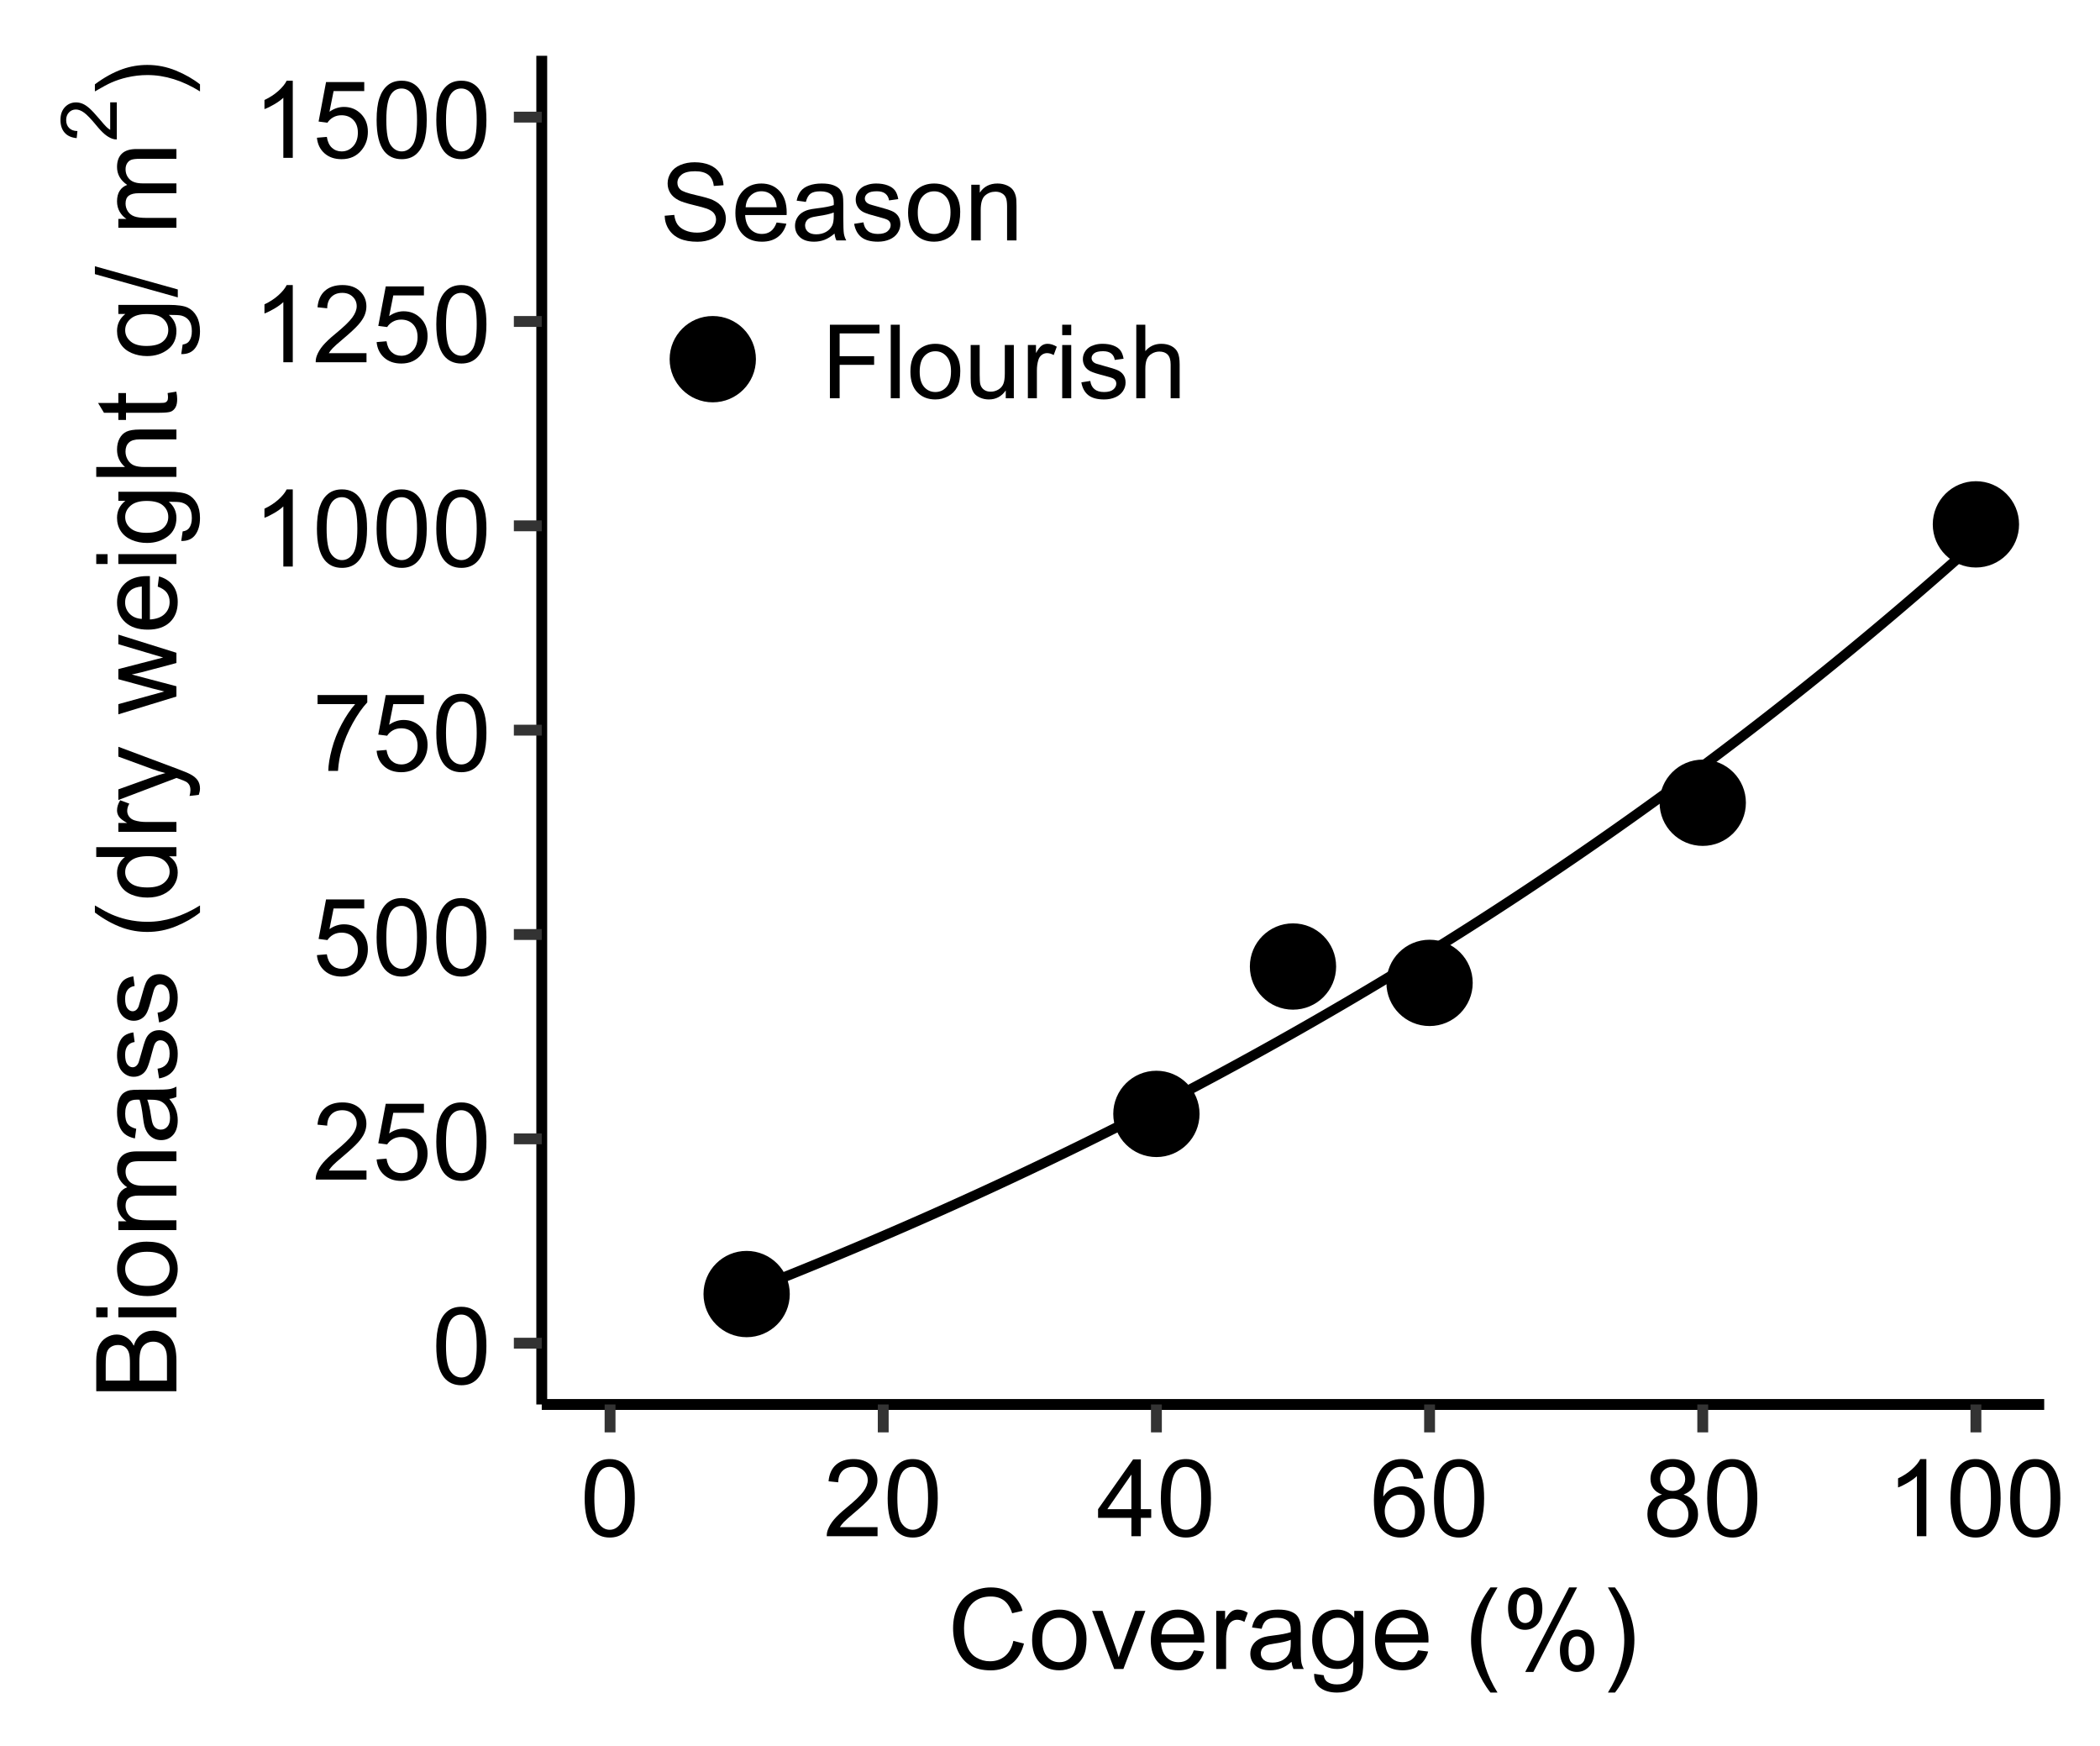 <?xml version="1.0" encoding="UTF-8"?>
<svg xmlns="http://www.w3.org/2000/svg" xmlns:xlink="http://www.w3.org/1999/xlink" width="450" height="374" viewBox="0 0 450 374">
<defs>
<g>
<g id="glyph-0-0">
<path d="M 0.953 -8.121 C 0.953 -10.066 1.156 -11.633 1.555 -12.82 C 1.957 -14.008 2.551 -14.922 3.34 -15.566 C 4.133 -16.211 5.125 -16.531 6.324 -16.531 C 7.207 -16.531 7.98 -16.352 8.648 -15.996 C 9.312 -15.641 9.863 -15.129 10.297 -14.461 C 10.734 -13.789 11.074 -12.973 11.32 -12.012 C 11.566 -11.051 11.691 -9.75 11.691 -8.121 C 11.691 -6.188 11.492 -4.629 11.094 -3.441 C 10.699 -2.254 10.105 -1.34 9.316 -0.691 C 8.527 -0.043 7.527 0.281 6.324 0.281 C 4.734 0.281 3.488 -0.289 2.582 -1.426 C 1.496 -2.797 0.953 -5.027 0.953 -8.121 M 3.031 -8.121 C 3.031 -5.418 3.348 -3.617 3.98 -2.723 C 4.613 -1.828 5.395 -1.383 6.324 -1.383 C 7.25 -1.383 8.031 -1.832 8.664 -2.73 C 9.297 -3.629 9.613 -5.426 9.613 -8.121 C 9.613 -10.828 9.297 -12.629 8.664 -13.523 C 8.031 -14.414 7.242 -14.859 6.301 -14.859 C 5.371 -14.859 4.629 -14.465 4.078 -13.68 C 3.379 -12.676 3.031 -10.824 3.031 -8.121 Z M 3.031 -8.121 "/>
</g>
<g id="glyph-0-1">
<path d="M 11.578 -1.941 L 11.578 0 L 0.695 0 C 0.68 -0.488 0.762 -0.953 0.934 -1.402 C 1.211 -2.145 1.652 -2.875 2.262 -3.594 C 2.875 -4.312 3.754 -5.145 4.906 -6.086 C 6.695 -7.555 7.906 -8.715 8.535 -9.574 C 9.164 -10.43 9.477 -11.242 9.477 -12.004 C 9.477 -12.805 9.191 -13.48 8.621 -14.031 C 8.047 -14.582 7.301 -14.859 6.379 -14.859 C 5.406 -14.859 4.625 -14.566 4.043 -13.98 C 3.461 -13.398 3.164 -12.59 3.156 -11.555 L 1.078 -11.77 C 1.219 -13.32 1.754 -14.5 2.684 -15.312 C 3.613 -16.125 4.859 -16.531 6.422 -16.531 C 8.004 -16.531 9.254 -16.094 10.176 -15.219 C 11.094 -14.34 11.555 -13.254 11.555 -11.961 C 11.555 -11.301 11.422 -10.652 11.152 -10.016 C 10.883 -9.383 10.434 -8.711 9.809 -8.008 C 9.184 -7.305 8.145 -6.336 6.695 -5.109 C 5.48 -4.09 4.703 -3.402 4.359 -3.039 C 4.012 -2.676 3.727 -2.309 3.504 -1.941 Z M 11.578 -1.941 "/>
</g>
<g id="glyph-0-2">
<path d="M 0.953 -4.312 L 3.078 -4.492 C 3.234 -3.461 3.598 -2.684 4.172 -2.16 C 4.746 -1.641 5.438 -1.383 6.242 -1.383 C 7.219 -1.383 8.039 -1.75 8.715 -2.48 C 9.391 -3.215 9.727 -4.188 9.727 -5.402 C 9.727 -6.555 9.402 -7.465 8.754 -8.133 C 8.105 -8.797 7.258 -9.129 6.211 -9.129 C 5.559 -9.129 4.973 -8.984 4.445 -8.688 C 3.922 -8.391 3.512 -8.008 3.211 -7.535 L 1.312 -7.781 L 2.91 -16.238 L 11.094 -16.238 L 11.094 -14.309 L 4.527 -14.309 L 3.641 -9.883 C 4.625 -10.57 5.664 -10.914 6.75 -10.914 C 8.188 -10.914 9.398 -10.418 10.387 -9.422 C 11.375 -8.426 11.871 -7.145 11.871 -5.582 C 11.871 -4.09 11.438 -2.805 10.566 -1.719 C 9.512 -0.387 8.07 0.281 6.242 0.281 C 4.746 0.281 3.523 -0.137 2.578 -0.977 C 1.629 -1.816 1.09 -2.926 0.953 -4.312 Z M 0.953 -4.312 "/>
</g>
<g id="glyph-0-3">
<path d="M 1.09 -14.309 L 1.09 -16.25 L 11.746 -16.25 L 11.746 -14.68 C 10.699 -13.562 9.66 -12.082 8.629 -10.23 C 7.602 -8.383 6.805 -6.48 6.242 -4.527 C 5.84 -3.148 5.582 -1.641 5.469 0 L 3.391 0 C 3.414 -1.297 3.668 -2.859 4.156 -4.695 C 4.641 -6.527 5.34 -8.297 6.25 -10 C 7.16 -11.703 8.129 -13.141 9.152 -14.309 Z M 1.09 -14.309 "/>
</g>
<g id="glyph-0-4">
<path d="M 8.57 0 L 6.547 0 L 6.547 -12.883 C 6.062 -12.418 5.422 -11.953 4.633 -11.488 C 3.844 -11.023 3.133 -10.676 2.504 -10.445 L 2.504 -12.398 C 3.637 -12.93 4.625 -13.574 5.469 -14.328 C 6.316 -15.086 6.914 -15.82 7.266 -16.531 L 8.57 -16.531 Z M 8.57 0 "/>
</g>
<g id="glyph-0-5">
<path d="M 7.434 0 L 7.434 -3.941 L 0.293 -3.941 L 0.293 -5.797 L 7.805 -16.465 L 9.457 -16.465 L 9.457 -5.797 L 11.68 -5.797 L 11.68 -3.941 L 9.457 -3.941 L 9.457 0 L 7.434 0 M 7.434 -5.797 L 7.434 -13.219 L 2.281 -5.797 Z M 7.434 -5.797 "/>
</g>
<g id="glyph-0-6">
<path d="M 11.445 -12.434 L 9.434 -12.273 C 9.254 -13.07 9 -13.645 8.672 -14.004 C 8.125 -14.582 7.449 -14.867 6.648 -14.867 C 6.004 -14.867 5.438 -14.688 4.953 -14.328 C 4.316 -13.867 3.816 -13.188 3.449 -12.297 C 3.082 -11.406 2.891 -10.137 2.875 -8.492 C 3.363 -9.23 3.957 -9.781 4.66 -10.141 C 5.363 -10.5 6.102 -10.68 6.875 -10.68 C 8.219 -10.68 9.367 -10.184 10.316 -9.191 C 11.262 -8.199 11.734 -6.918 11.734 -5.344 C 11.734 -4.312 11.512 -3.352 11.066 -2.465 C 10.621 -1.578 10.012 -0.898 9.23 -0.426 C 8.453 0.043 7.57 0.281 6.582 0.281 C 4.898 0.281 3.523 -0.34 2.461 -1.578 C 1.395 -2.816 0.863 -4.859 0.863 -7.703 C 0.863 -10.887 1.453 -13.199 2.629 -14.645 C 3.652 -15.902 5.035 -16.531 6.773 -16.531 C 8.066 -16.531 9.129 -16.168 9.957 -15.441 C 10.781 -14.715 11.277 -13.711 11.445 -12.434 M 3.188 -5.336 C 3.188 -4.637 3.336 -3.973 3.633 -3.336 C 3.93 -2.699 4.344 -2.215 4.875 -1.883 C 5.406 -1.547 5.965 -1.383 6.547 -1.383 C 7.402 -1.383 8.133 -1.727 8.75 -2.414 C 9.363 -3.102 9.668 -4.039 9.668 -5.223 C 9.668 -6.359 9.367 -7.258 8.758 -7.91 C 8.152 -8.566 7.391 -8.895 6.469 -8.895 C 5.555 -8.895 4.781 -8.566 4.145 -7.91 C 3.508 -7.258 3.188 -6.398 3.188 -5.336 Z M 3.188 -5.336 "/>
</g>
<g id="glyph-0-7">
<path d="M 4.066 -8.93 C 3.227 -9.234 2.605 -9.672 2.203 -10.242 C 1.797 -10.812 1.594 -11.492 1.594 -12.285 C 1.594 -13.484 2.023 -14.492 2.887 -15.309 C 3.746 -16.125 4.895 -16.531 6.324 -16.531 C 7.762 -16.531 8.918 -16.113 9.793 -15.277 C 10.668 -14.445 11.105 -13.43 11.105 -12.23 C 11.105 -11.465 10.906 -10.801 10.508 -10.238 C 10.105 -9.672 9.496 -9.234 8.68 -8.93 C 9.691 -8.598 10.461 -8.066 10.988 -7.332 C 11.516 -6.602 11.781 -5.723 11.781 -4.707 C 11.781 -3.297 11.281 -2.113 10.289 -1.156 C 9.293 -0.199 7.98 0.281 6.355 0.281 C 4.73 0.281 3.422 -0.199 2.426 -1.164 C 1.43 -2.125 0.934 -3.324 0.934 -4.762 C 0.934 -5.832 1.203 -6.73 1.746 -7.453 C 2.289 -8.176 3.062 -8.668 4.066 -8.93 M 3.66 -12.352 C 3.66 -11.574 3.91 -10.938 4.414 -10.445 C 4.914 -9.949 5.566 -9.703 6.367 -9.703 C 7.145 -9.703 7.785 -9.949 8.281 -10.438 C 8.781 -10.93 9.027 -11.531 9.031 -12.242 C 9.027 -12.984 8.773 -13.605 8.262 -14.109 C 7.746 -14.617 7.109 -14.867 6.344 -14.867 C 5.574 -14.867 4.934 -14.621 4.426 -14.129 C 3.914 -13.633 3.66 -13.043 3.66 -12.352 M 3.008 -4.75 C 3.008 -4.176 3.145 -3.617 3.418 -3.078 C 3.691 -2.539 4.098 -2.121 4.637 -1.824 C 5.176 -1.527 5.758 -1.383 6.379 -1.383 C 7.344 -1.383 8.141 -1.691 8.77 -2.312 C 9.398 -2.934 9.715 -3.727 9.715 -4.684 C 9.715 -5.656 9.391 -6.461 8.742 -7.098 C 8.094 -7.734 7.285 -8.051 6.312 -8.051 C 5.359 -8.051 4.574 -7.738 3.949 -7.109 C 3.324 -6.48 3.008 -5.695 3.008 -4.75 Z M 3.008 -4.75 "/>
</g>
<g id="glyph-0-8">
<path d="M 1.031 -5.289 L 3.09 -5.469 C 3.188 -4.645 3.414 -3.969 3.77 -3.441 C 4.125 -2.914 4.676 -2.488 5.426 -2.16 C 6.172 -1.836 7.016 -1.672 7.953 -1.672 C 8.781 -1.672 9.516 -1.797 10.152 -2.043 C 10.789 -2.289 11.262 -2.629 11.574 -3.059 C 11.883 -3.492 12.039 -3.961 12.039 -4.469 C 12.039 -4.984 11.891 -5.438 11.59 -5.824 C 11.289 -6.207 10.797 -6.531 10.109 -6.793 C 9.664 -6.965 8.688 -7.234 7.176 -7.598 C 5.664 -7.961 4.605 -8.305 4 -8.625 C 3.211 -9.035 2.625 -9.547 2.242 -10.156 C 1.855 -10.77 1.664 -11.453 1.664 -12.207 C 1.664 -13.039 1.898 -13.816 2.371 -14.539 C 2.84 -15.262 3.531 -15.809 4.438 -16.184 C 5.344 -16.559 6.348 -16.746 7.457 -16.746 C 8.676 -16.746 9.754 -16.547 10.688 -16.156 C 11.617 -15.762 12.336 -15.184 12.836 -14.422 C 13.34 -13.656 13.609 -12.793 13.645 -11.824 L 11.555 -11.668 C 11.445 -12.711 11.062 -13.496 10.418 -14.027 C 9.77 -14.559 8.812 -14.824 7.547 -14.824 C 6.23 -14.824 5.27 -14.582 4.668 -14.102 C 4.062 -13.617 3.762 -13.035 3.762 -12.352 C 3.762 -11.762 3.977 -11.273 4.402 -10.895 C 4.82 -10.512 5.918 -10.121 7.688 -9.719 C 9.457 -9.32 10.672 -8.969 11.332 -8.672 C 12.289 -8.227 12.996 -7.668 13.453 -6.992 C 13.91 -6.312 14.141 -5.531 14.141 -4.648 C 14.141 -3.773 13.887 -2.949 13.387 -2.172 C 12.887 -1.398 12.164 -0.797 11.227 -0.363 C 10.285 0.066 9.227 0.281 8.051 0.281 C 6.562 0.281 5.312 0.062 4.309 -0.371 C 3.301 -0.805 2.512 -1.457 1.938 -2.332 C 1.363 -3.203 1.062 -4.188 1.031 -5.289 Z M 1.031 -5.289 "/>
</g>
<g id="glyph-0-9">
<path d="M 9.68 -3.84 L 11.77 -3.582 C 11.441 -2.363 10.828 -1.414 9.938 -0.742 C 9.047 -0.066 7.91 0.27 6.523 0.27 C 4.781 0.27 3.398 -0.27 2.375 -1.344 C 1.352 -2.418 0.844 -3.922 0.844 -5.863 C 0.844 -7.867 1.359 -9.426 2.391 -10.535 C 3.426 -11.641 4.766 -12.195 6.414 -12.195 C 8.008 -12.195 9.309 -11.652 10.32 -10.566 C 11.332 -9.48 11.836 -7.953 11.836 -5.984 C 11.836 -5.867 11.832 -5.688 11.824 -5.445 L 2.93 -5.445 C 3.008 -4.137 3.375 -3.133 4.043 -2.438 C 4.711 -1.742 5.539 -1.391 6.535 -1.391 C 7.277 -1.391 7.91 -1.586 8.434 -1.977 C 8.957 -2.367 9.375 -2.988 9.68 -3.84 M 3.043 -7.109 L 9.703 -7.109 C 9.613 -8.113 9.359 -8.863 8.938 -9.367 C 8.297 -10.145 7.461 -10.535 6.434 -10.535 C 5.508 -10.535 4.727 -10.223 4.094 -9.602 C 3.461 -8.98 3.109 -8.148 3.043 -7.109 Z M 3.043 -7.109 "/>
</g>
<g id="glyph-0-10">
<path d="M 9.297 -1.473 C 8.551 -0.836 7.828 -0.387 7.137 -0.125 C 6.445 0.137 5.703 0.27 4.906 0.27 C 3.598 0.27 2.59 -0.051 1.887 -0.691 C 1.184 -1.332 0.832 -2.148 0.832 -3.145 C 0.832 -3.727 0.965 -4.262 1.23 -4.746 C 1.496 -5.227 1.844 -5.617 2.273 -5.906 C 2.703 -6.199 3.188 -6.422 3.727 -6.57 C 4.125 -6.676 4.723 -6.777 5.523 -6.875 C 7.156 -7.066 8.359 -7.301 9.129 -7.57 C 9.137 -7.848 9.141 -8.023 9.141 -8.098 C 9.141 -8.922 8.949 -9.5 8.57 -9.836 C 8.051 -10.293 7.285 -10.523 6.266 -10.523 C 5.316 -10.523 4.613 -10.355 4.16 -10.023 C 3.707 -9.691 3.371 -9.102 3.156 -8.254 L 1.18 -8.523 C 1.359 -9.371 1.656 -10.055 2.066 -10.574 C 2.477 -11.094 3.074 -11.496 3.852 -11.773 C 4.629 -12.055 5.531 -12.195 6.559 -12.195 C 7.578 -12.195 8.402 -12.078 9.039 -11.836 C 9.676 -11.598 10.145 -11.297 10.445 -10.934 C 10.742 -10.57 10.953 -10.109 11.074 -9.559 C 11.141 -9.211 11.176 -8.59 11.176 -7.691 L 11.176 -4.996 C 11.176 -3.117 11.219 -1.93 11.305 -1.434 C 11.391 -0.934 11.559 -0.457 11.812 0 L 9.703 0 C 9.492 -0.418 9.359 -0.91 9.297 -1.473 M 9.129 -5.984 C 8.398 -5.688 7.297 -5.434 5.828 -5.223 C 4.996 -5.102 4.41 -4.969 4.066 -4.816 C 3.723 -4.668 3.457 -4.449 3.27 -4.16 C 3.082 -3.871 2.988 -3.551 2.988 -3.199 C 2.988 -2.66 3.191 -2.211 3.598 -1.852 C 4.008 -1.492 4.605 -1.312 5.391 -1.312 C 6.168 -1.312 6.863 -1.484 7.469 -1.824 C 8.074 -2.164 8.52 -2.633 8.805 -3.223 C 9.023 -3.68 9.129 -4.355 9.129 -5.246 Z M 9.129 -5.984 "/>
</g>
<g id="glyph-0-11">
<path d="M 0.707 -3.559 L 2.707 -3.875 C 2.82 -3.074 3.133 -2.461 3.645 -2.031 C 4.156 -1.605 4.875 -1.391 5.797 -1.391 C 6.723 -1.391 7.414 -1.582 7.859 -1.961 C 8.312 -2.336 8.535 -2.781 8.535 -3.289 C 8.535 -3.746 8.336 -4.105 7.941 -4.367 C 7.664 -4.547 6.973 -4.777 5.875 -5.055 C 4.391 -5.43 3.363 -5.75 2.789 -6.023 C 2.219 -6.297 1.785 -6.676 1.488 -7.16 C 1.191 -7.641 1.043 -8.176 1.043 -8.758 C 1.043 -9.293 1.168 -9.785 1.41 -10.238 C 1.652 -10.691 1.984 -11.066 2.402 -11.367 C 2.719 -11.598 3.145 -11.793 3.688 -11.953 C 4.23 -12.117 4.812 -12.195 5.438 -12.195 C 6.371 -12.195 7.191 -12.062 7.902 -11.793 C 8.609 -11.523 9.129 -11.156 9.469 -10.695 C 9.805 -10.238 10.035 -9.621 10.164 -8.852 L 8.188 -8.578 C 8.098 -9.195 7.836 -9.672 7.406 -10.016 C 6.977 -10.363 6.367 -10.535 5.582 -10.535 C 4.652 -10.535 3.992 -10.379 3.594 -10.074 C 3.195 -9.766 3 -9.406 3 -8.996 C 3 -8.734 3.082 -8.496 3.246 -8.289 C 3.41 -8.07 3.668 -7.891 4.02 -7.75 C 4.223 -7.676 4.816 -7.5 5.805 -7.234 C 7.234 -6.852 8.234 -6.539 8.801 -6.293 C 9.363 -6.051 9.809 -5.699 10.129 -5.234 C 10.453 -4.77 10.613 -4.191 10.613 -3.504 C 10.613 -2.828 10.418 -2.195 10.023 -1.602 C 9.629 -1.004 9.062 -0.543 8.32 -0.219 C 7.582 0.105 6.742 0.27 5.805 0.27 C 4.258 0.27 3.074 -0.051 2.262 -0.695 C 1.449 -1.34 0.934 -2.293 0.707 -3.559 Z M 0.707 -3.559 "/>
</g>
<g id="glyph-0-12">
<path d="M 0.766 -5.965 C 0.766 -8.172 1.379 -9.809 2.605 -10.871 C 3.633 -11.754 4.883 -12.195 6.355 -12.195 C 7.996 -12.195 9.336 -11.66 10.375 -10.586 C 11.418 -9.512 11.938 -8.027 11.938 -6.133 C 11.938 -4.598 11.707 -3.391 11.246 -2.512 C 10.785 -1.629 10.117 -0.945 9.238 -0.461 C 8.355 0.027 7.398 0.27 6.355 0.27 C 4.688 0.27 3.336 -0.266 2.309 -1.336 C 1.277 -2.406 0.766 -3.949 0.766 -5.965 M 2.84 -5.965 C 2.84 -4.438 3.176 -3.293 3.84 -2.531 C 4.508 -1.773 5.344 -1.391 6.355 -1.391 C 7.359 -1.391 8.195 -1.773 8.859 -2.539 C 9.527 -3.301 9.859 -4.465 9.859 -6.031 C 9.859 -7.504 9.523 -8.625 8.855 -9.383 C 8.184 -10.145 7.352 -10.523 6.355 -10.523 C 5.344 -10.523 4.508 -10.145 3.84 -9.391 C 3.176 -8.633 2.84 -7.492 2.84 -5.965 Z M 2.84 -5.965 "/>
</g>
<g id="glyph-0-13">
<path d="M 1.516 0 L 1.516 -11.926 L 3.336 -11.926 L 3.336 -10.23 C 4.211 -11.543 5.477 -12.195 7.133 -12.195 C 7.852 -12.195 8.512 -12.066 9.113 -11.809 C 9.715 -11.551 10.168 -11.211 10.469 -10.793 C 10.766 -10.375 10.977 -9.875 11.094 -9.297 C 11.172 -8.926 11.207 -8.27 11.207 -7.332 L 11.207 0 L 9.188 0 L 9.188 -7.254 C 9.188 -8.078 9.109 -8.695 8.949 -9.102 C 8.793 -9.512 8.516 -9.836 8.113 -10.078 C 7.715 -10.324 7.242 -10.445 6.703 -10.445 C 5.844 -10.445 5.102 -10.172 4.477 -9.625 C 3.852 -9.078 3.539 -8.039 3.539 -6.516 L 3.539 0 Z M 1.516 0 "/>
</g>
<g id="glyph-1-0">
<path d="M 14.109 -6.023 L 16.383 -5.449 C 15.906 -3.582 15.047 -2.156 13.812 -1.18 C 12.57 -0.199 11.059 0.293 9.27 0.293 C 7.418 0.293 5.914 -0.086 4.75 -0.836 C 3.594 -1.59 2.707 -2.684 2.102 -4.113 C 1.496 -5.543 1.195 -7.078 1.195 -8.719 C 1.195 -10.508 1.535 -12.066 2.219 -13.398 C 2.902 -14.73 3.875 -15.742 5.141 -16.438 C 6.398 -17.125 7.789 -17.473 9.305 -17.473 C 11.023 -17.473 12.469 -17.035 13.641 -16.16 C 14.812 -15.285 15.629 -14.055 16.09 -12.469 L 13.852 -11.941 C 13.453 -13.191 12.875 -14.102 12.117 -14.672 C 11.359 -15.242 10.406 -15.527 9.258 -15.527 C 7.938 -15.527 6.832 -15.211 5.945 -14.578 C 5.059 -13.945 4.438 -13.094 4.078 -12.031 C 3.719 -10.961 3.539 -9.863 3.539 -8.73 C 3.539 -7.27 3.75 -5.992 4.18 -4.906 C 4.602 -3.812 5.266 -3 6.164 -2.461 C 7.062 -1.922 8.035 -1.652 9.082 -1.652 C 10.355 -1.652 11.434 -2.02 12.316 -2.754 C 13.199 -3.488 13.797 -4.578 14.109 -6.023 Z M 14.109 -6.023 "/>
</g>
<g id="glyph-1-1">
<path d="M 0.797 -6.223 C 0.797 -8.527 1.438 -10.234 2.719 -11.344 C 3.789 -12.266 5.094 -12.727 6.633 -12.727 C 8.344 -12.727 9.742 -12.164 10.828 -11.047 C 11.914 -9.922 12.457 -8.375 12.457 -6.398 C 12.457 -4.797 12.219 -3.535 11.734 -2.617 C 11.258 -1.699 10.555 -0.988 9.641 -0.48 C 8.719 0.027 7.719 0.281 6.633 0.281 C 4.891 0.281 3.48 -0.277 2.406 -1.395 C 1.332 -2.512 0.797 -4.121 0.797 -6.223 M 2.965 -6.223 C 2.965 -4.629 3.312 -3.434 4.008 -2.641 C 4.703 -1.852 5.578 -1.453 6.633 -1.453 C 7.68 -1.453 8.551 -1.852 9.246 -2.648 C 9.941 -3.445 10.289 -4.66 10.289 -6.293 C 10.289 -7.832 9.938 -8.996 9.242 -9.789 C 8.539 -10.582 7.672 -10.98 6.633 -10.98 C 5.578 -10.98 4.703 -10.586 4.008 -9.797 C 3.312 -9.008 2.965 -7.816 2.965 -6.223 Z M 2.965 -6.223 "/>
</g>
<g id="glyph-1-2">
<path d="M 5.039 0 L 0.305 -12.445 L 2.531 -12.445 L 5.203 -4.992 C 5.492 -4.188 5.758 -3.352 6 -2.484 C 6.188 -3.141 6.449 -3.93 6.785 -4.852 L 9.551 -12.445 L 11.719 -12.445 L 7.008 0 Z M 5.039 0 "/>
</g>
<g id="glyph-1-3">
<path d="M 10.102 -4.008 L 12.281 -3.738 C 11.938 -2.465 11.301 -1.477 10.371 -0.773 C 9.441 -0.07 8.254 0.281 6.809 0.281 C 4.988 0.281 3.547 -0.281 2.477 -1.398 C 1.414 -2.52 0.879 -4.094 0.879 -6.117 C 0.879 -8.211 1.418 -9.836 2.496 -10.992 C 3.574 -12.148 4.973 -12.727 6.691 -12.727 C 8.355 -12.727 9.715 -12.16 10.77 -11.027 C 11.824 -9.895 12.352 -8.301 12.352 -6.246 C 12.352 -6.121 12.348 -5.934 12.34 -5.684 L 3.059 -5.684 C 3.137 -4.316 3.523 -3.27 4.219 -2.543 C 4.914 -1.816 5.781 -1.453 6.82 -1.453 C 7.594 -1.453 8.254 -1.656 8.801 -2.062 C 9.348 -2.469 9.781 -3.117 10.102 -4.008 M 3.176 -7.418 L 10.125 -7.418 C 10.031 -8.465 9.766 -9.25 9.328 -9.773 C 8.656 -10.586 7.785 -10.992 6.715 -10.992 C 5.746 -10.992 4.93 -10.668 4.273 -10.02 C 3.609 -9.371 3.246 -8.504 3.176 -7.418 Z M 3.176 -7.418 "/>
</g>
<g id="glyph-1-4">
<path d="M 1.559 0 L 1.559 -12.445 L 3.457 -12.445 L 3.457 -10.559 C 3.941 -11.441 4.391 -12.023 4.797 -12.305 C 5.207 -12.586 5.66 -12.727 6.152 -12.727 C 6.863 -12.727 7.586 -12.5 8.32 -12.047 L 7.594 -10.09 C 7.078 -10.395 6.562 -10.547 6.047 -10.547 C 5.586 -10.547 5.172 -10.406 4.805 -10.133 C 4.438 -9.852 4.176 -9.469 4.02 -8.977 C 3.785 -8.227 3.668 -7.406 3.668 -6.516 L 3.668 0 Z M 1.559 0 "/>
</g>
<g id="glyph-1-5">
<path d="M 9.703 -1.535 C 8.922 -0.871 8.168 -0.402 7.445 -0.129 C 6.723 0.145 5.949 0.281 5.121 0.281 C 3.754 0.281 2.703 -0.055 1.969 -0.719 C 1.234 -1.387 0.867 -2.242 0.867 -3.281 C 0.867 -3.891 1.004 -4.445 1.281 -4.953 C 1.559 -5.453 1.922 -5.859 2.375 -6.164 C 2.82 -6.469 3.328 -6.699 3.891 -6.855 C 4.305 -6.965 4.93 -7.07 5.766 -7.172 C 7.469 -7.375 8.723 -7.617 9.527 -7.898 C 9.535 -8.188 9.539 -8.371 9.539 -8.449 C 9.539 -9.309 9.34 -9.914 8.941 -10.266 C 8.402 -10.742 7.602 -10.98 6.539 -10.98 C 5.547 -10.98 4.812 -10.805 4.344 -10.461 C 3.867 -10.109 3.52 -9.496 3.293 -8.613 L 1.23 -8.895 C 1.418 -9.777 1.727 -10.488 2.156 -11.031 C 2.586 -11.574 3.207 -11.992 4.02 -12.289 C 4.832 -12.578 5.773 -12.727 6.844 -12.727 C 7.906 -12.727 8.77 -12.602 9.434 -12.352 C 10.098 -12.102 10.586 -11.785 10.898 -11.406 C 11.211 -11.027 11.43 -10.551 11.555 -9.973 C 11.625 -9.613 11.66 -8.965 11.66 -8.027 L 11.66 -5.215 C 11.66 -3.254 11.703 -2.012 11.797 -1.492 C 11.883 -0.973 12.062 -0.477 12.328 0 L 10.125 0 C 9.906 -0.438 9.766 -0.949 9.703 -1.535 M 9.527 -6.246 C 8.762 -5.934 7.613 -5.668 6.082 -5.449 C 5.215 -5.324 4.602 -5.184 4.242 -5.027 C 3.883 -4.871 3.605 -4.641 3.41 -4.344 C 3.215 -4.039 3.117 -3.707 3.117 -3.34 C 3.117 -2.777 3.328 -2.309 3.758 -1.934 C 4.18 -1.559 4.805 -1.371 5.625 -1.371 C 6.438 -1.371 7.16 -1.547 7.793 -1.906 C 8.426 -2.258 8.891 -2.746 9.188 -3.363 C 9.414 -3.84 9.527 -4.543 9.527 -5.473 Z M 9.527 -6.246 "/>
</g>
<g id="glyph-1-6">
<path d="M 1.195 1.031 L 3.246 1.336 C 3.332 1.969 3.57 2.43 3.961 2.719 C 4.484 3.109 5.199 3.305 6.105 3.305 C 7.082 3.305 7.836 3.109 8.367 2.719 C 8.898 2.328 9.258 1.781 9.445 1.078 C 9.555 0.648 9.605 -0.254 9.598 -1.629 C 8.676 -0.543 7.527 0 6.152 0 C 4.441 0 3.117 -0.617 2.18 -1.852 C 1.242 -3.086 0.773 -4.566 0.773 -6.293 C 0.773 -7.48 0.988 -8.574 1.418 -9.578 C 1.848 -10.582 2.469 -11.359 3.289 -11.906 C 4.102 -12.453 5.062 -12.727 6.164 -12.727 C 7.633 -12.727 8.844 -12.133 9.797 -10.945 L 9.797 -12.445 L 11.742 -12.445 L 11.742 -1.688 C 11.742 0.25 11.543 1.625 11.148 2.43 C 10.754 3.242 10.133 3.879 9.273 4.348 C 8.422 4.816 7.367 5.051 6.117 5.051 C 4.633 5.051 3.434 4.719 2.52 4.047 C 1.605 3.383 1.164 2.375 1.195 1.031 M 2.941 -6.445 C 2.941 -4.812 3.266 -3.621 3.914 -2.871 C 4.562 -2.121 5.375 -1.746 6.352 -1.746 C 7.32 -1.746 8.133 -2.117 8.789 -2.867 C 9.445 -3.609 9.773 -4.781 9.773 -6.375 C 9.773 -7.898 9.434 -9.047 8.758 -9.82 C 8.082 -10.594 7.27 -10.98 6.316 -10.98 C 5.379 -10.98 4.582 -10.602 3.926 -9.836 C 3.27 -9.078 2.941 -7.945 2.941 -6.445 Z M 2.941 -6.445 "/>
</g>
<g id="glyph-1-7">
</g>
<g id="glyph-1-8">
<path d="M 5.613 5.051 C 4.449 3.582 3.465 1.863 2.66 -0.105 C 1.855 -2.074 1.453 -4.113 1.453 -6.223 C 1.453 -8.082 1.754 -9.863 2.355 -11.566 C 3.059 -13.543 4.145 -15.512 5.613 -17.473 L 7.125 -17.473 C 6.18 -15.848 5.555 -14.688 5.25 -13.992 C 4.773 -12.914 4.398 -11.789 4.125 -10.617 C 3.789 -9.156 3.621 -7.688 3.621 -6.211 C 3.621 -2.453 4.789 1.301 7.125 5.051 Z M 5.613 5.051 "/>
</g>
<g id="glyph-1-9">
<path d="M 1.395 -13.055 C 1.395 -14.281 1.703 -15.324 2.32 -16.184 C 2.938 -17.043 3.832 -17.473 5.004 -17.473 C 6.082 -17.473 6.973 -17.086 7.68 -16.32 C 8.387 -15.547 8.742 -14.418 8.742 -12.926 C 8.742 -11.473 8.383 -10.352 7.672 -9.57 C 6.953 -8.781 6.074 -8.391 5.027 -8.391 C 3.988 -8.391 3.125 -8.777 2.43 -9.551 C 1.742 -10.324 1.395 -11.492 1.395 -13.055 M 5.062 -16.02 C 4.539 -16.02 4.102 -15.793 3.758 -15.34 C 3.406 -14.887 3.234 -14.055 3.234 -12.844 C 3.234 -11.742 3.41 -10.965 3.762 -10.516 C 4.113 -10.066 4.547 -9.844 5.062 -9.844 C 5.594 -9.844 6.031 -10.07 6.383 -10.523 C 6.727 -10.977 6.902 -11.805 6.902 -13.008 C 6.902 -14.117 6.727 -14.895 6.375 -15.344 C 6.023 -15.793 5.586 -16.02 5.062 -16.02 M 5.074 0.633 L 14.473 -17.473 L 16.184 -17.473 L 6.82 0.633 L 5.074 0.633 M 12.504 -4.031 C 12.504 -5.266 12.812 -6.312 13.43 -7.164 C 14.047 -8.023 14.945 -8.449 16.125 -8.449 C 17.203 -8.449 18.094 -8.062 18.805 -7.297 C 19.508 -6.523 19.863 -5.395 19.863 -3.902 C 19.863 -2.449 19.504 -1.328 18.789 -0.547 C 18.078 0.238 17.191 0.633 16.137 0.633 C 15.098 0.633 14.234 0.242 13.539 -0.531 C 12.852 -1.309 12.504 -2.477 12.504 -4.031 M 16.184 -6.996 C 15.652 -6.996 15.211 -6.77 14.867 -6.316 C 14.516 -5.863 14.344 -5.031 14.344 -3.82 C 14.344 -2.727 14.52 -1.953 14.871 -1.5 C 15.223 -1.047 15.656 -0.82 16.172 -0.82 C 16.711 -0.82 17.152 -1.047 17.5 -1.5 C 17.848 -1.953 18.023 -2.781 18.023 -3.984 C 18.023 -5.094 17.848 -5.871 17.496 -6.32 C 17.145 -6.77 16.707 -6.996 16.184 -6.996 Z M 16.184 -6.996 "/>
</g>
<g id="glyph-1-10">
<path d="M 2.965 5.051 L 1.453 5.051 C 3.789 1.301 4.957 -2.453 4.957 -6.211 C 4.957 -7.68 4.789 -9.137 4.453 -10.582 C 4.188 -11.754 3.816 -12.879 3.34 -13.957 C 3.035 -14.66 2.406 -15.832 1.453 -17.473 L 2.965 -17.473 C 4.434 -15.512 5.52 -13.543 6.223 -11.566 C 6.824 -9.863 7.125 -8.082 7.125 -6.223 C 7.125 -4.113 6.719 -2.074 5.914 -0.105 C 5.102 1.863 4.121 3.582 2.965 5.051 Z M 2.965 5.051 "/>
</g>
<g id="glyph-2-0">
<path d="M 0 -1.758 L -17.18 -1.758 L -17.18 -8.203 C -17.18 -9.516 -17.004 -10.566 -16.656 -11.363 C -16.309 -12.152 -15.773 -12.773 -15.055 -13.227 C -14.328 -13.672 -13.574 -13.898 -12.785 -13.898 C -12.051 -13.898 -11.359 -13.699 -10.711 -13.301 C -10.062 -12.902 -9.539 -12.301 -9.141 -11.496 C -8.836 -12.535 -8.316 -13.332 -7.582 -13.891 C -6.848 -14.449 -5.98 -14.73 -4.98 -14.73 C -4.176 -14.73 -3.426 -14.562 -2.734 -14.219 C -2.043 -13.883 -1.512 -13.461 -1.137 -12.961 C -0.762 -12.461 -0.477 -11.832 -0.285 -11.078 C -0.098 -10.324 0 -9.402 0 -8.309 L 0 -1.758 M -9.961 -4.031 L -9.961 -7.746 C -9.961 -8.754 -10.027 -9.477 -10.16 -9.914 C -10.332 -10.492 -10.617 -10.93 -11.016 -11.219 C -11.414 -11.516 -11.914 -11.66 -12.516 -11.66 C -13.086 -11.66 -13.586 -11.523 -14.023 -11.25 C -14.453 -10.977 -14.75 -10.586 -14.914 -10.078 C -15.07 -9.57 -15.152 -8.699 -15.152 -7.465 L -15.152 -4.031 L -9.961 -4.031 M -2.027 -4.031 L -2.027 -8.309 C -2.027 -9.043 -2.055 -9.559 -2.109 -9.855 C -2.203 -10.379 -2.359 -10.816 -2.578 -11.168 C -2.797 -11.52 -3.113 -11.809 -3.531 -12.035 C -3.949 -12.262 -4.434 -12.375 -4.98 -12.375 C -5.621 -12.375 -6.176 -12.211 -6.648 -11.883 C -7.121 -11.555 -7.453 -11.098 -7.645 -10.516 C -7.836 -9.934 -7.934 -9.098 -7.934 -8.004 L -7.934 -4.031 Z M -2.027 -4.031 "/>
</g>
<g id="glyph-2-1">
<path d="M -14.754 -1.594 L -17.18 -1.594 L -17.18 -3.703 L -14.754 -3.703 L -14.754 -1.594 M 0 -1.594 L -12.445 -1.594 L -12.445 -3.703 L 0 -3.703 Z M 0 -1.594 "/>
</g>
<g id="glyph-2-2">
<path d="M -6.223 -0.797 C -8.527 -0.797 -10.234 -1.438 -11.344 -2.719 C -12.266 -3.789 -12.727 -5.094 -12.727 -6.633 C -12.727 -8.344 -12.164 -9.742 -11.047 -10.828 C -9.922 -11.914 -8.375 -12.457 -6.398 -12.457 C -4.797 -12.457 -3.535 -12.219 -2.617 -11.734 C -1.699 -11.258 -0.988 -10.555 -0.48 -9.641 C 0.027 -8.719 0.281 -7.719 0.281 -6.633 C 0.281 -4.891 -0.277 -3.48 -1.395 -2.406 C -2.512 -1.332 -4.121 -0.797 -6.223 -0.797 M -6.223 -2.965 C -4.629 -2.965 -3.434 -3.312 -2.641 -4.008 C -1.852 -4.703 -1.453 -5.578 -1.453 -6.633 C -1.453 -7.68 -1.852 -8.551 -2.648 -9.246 C -3.445 -9.941 -4.66 -10.289 -6.293 -10.289 C -7.832 -10.289 -8.996 -9.938 -9.789 -9.242 C -10.582 -8.539 -10.98 -7.672 -10.98 -6.633 C -10.98 -5.578 -10.586 -4.703 -9.797 -4.008 C -9.008 -3.312 -7.816 -2.965 -6.223 -2.965 Z M -6.223 -2.965 "/>
</g>
<g id="glyph-2-3">
<path d="M 0 -1.582 L -12.445 -1.582 L -12.445 -3.469 L -10.699 -3.469 C -11.309 -3.859 -11.797 -4.379 -12.172 -5.027 C -12.539 -5.676 -12.727 -6.414 -12.727 -7.242 C -12.727 -8.164 -12.535 -8.918 -12.152 -9.508 C -11.77 -10.098 -11.234 -10.516 -10.547 -10.758 C -12 -11.742 -12.727 -13.023 -12.727 -14.602 C -12.727 -15.836 -12.383 -16.785 -11.699 -17.449 C -11.016 -18.113 -9.965 -18.445 -8.543 -18.445 L 0 -18.445 L 0 -16.348 L -7.84 -16.348 C -8.684 -16.348 -9.289 -16.277 -9.66 -16.141 C -10.031 -16.004 -10.332 -15.758 -10.559 -15.398 C -10.785 -15.039 -10.898 -14.617 -10.898 -14.133 C -10.898 -13.258 -10.605 -12.531 -10.023 -11.953 C -9.441 -11.375 -8.512 -11.086 -7.23 -11.086 L 0 -11.086 L 0 -8.977 L -8.086 -8.977 C -9.023 -8.977 -9.727 -8.805 -10.195 -8.461 C -10.664 -8.117 -10.898 -7.555 -10.898 -6.773 C -10.898 -6.18 -10.742 -5.633 -10.43 -5.129 C -10.117 -4.625 -9.66 -4.258 -9.059 -4.031 C -8.457 -3.805 -7.59 -3.691 -6.457 -3.691 L 0 -3.691 Z M 0 -1.582 "/>
</g>
<g id="glyph-2-4">
<path d="M -1.535 -9.703 C -0.871 -8.922 -0.402 -8.168 -0.129 -7.445 C 0.145 -6.723 0.281 -5.949 0.281 -5.121 C 0.281 -3.754 -0.055 -2.703 -0.719 -1.969 C -1.387 -1.234 -2.242 -0.867 -3.281 -0.867 C -3.891 -0.867 -4.445 -1.004 -4.953 -1.285 C -5.453 -1.559 -5.859 -1.922 -6.164 -2.375 C -6.469 -2.82 -6.699 -3.328 -6.855 -3.891 C -6.965 -4.305 -7.07 -4.93 -7.172 -5.766 C -7.375 -7.469 -7.617 -8.723 -7.898 -9.527 C -8.188 -9.535 -8.371 -9.539 -8.449 -9.539 C -9.309 -9.539 -9.914 -9.34 -10.266 -8.941 C -10.742 -8.402 -10.98 -7.602 -10.98 -6.539 C -10.98 -5.547 -10.805 -4.812 -10.461 -4.344 C -10.109 -3.867 -9.496 -3.52 -8.613 -3.293 L -8.895 -1.23 C -9.777 -1.418 -10.488 -1.727 -11.031 -2.156 C -11.574 -2.586 -11.992 -3.207 -12.289 -4.02 C -12.578 -4.832 -12.727 -5.773 -12.727 -6.844 C -12.727 -7.906 -12.602 -8.77 -12.352 -9.434 C -12.102 -10.098 -11.785 -10.586 -11.406 -10.898 C -11.027 -11.211 -10.551 -11.43 -9.973 -11.555 C -9.613 -11.625 -8.965 -11.66 -8.027 -11.66 L -5.215 -11.66 C -3.254 -11.66 -2.012 -11.703 -1.492 -11.797 C -0.973 -11.883 -0.477 -12.062 0 -12.328 L 0 -10.125 C -0.438 -9.906 -0.949 -9.766 -1.535 -9.703 M -6.246 -9.527 C -5.934 -8.762 -5.668 -7.613 -5.449 -6.082 C -5.324 -5.215 -5.184 -4.602 -5.027 -4.242 C -4.871 -3.883 -4.641 -3.605 -4.344 -3.41 C -4.039 -3.215 -3.707 -3.117 -3.34 -3.117 C -2.777 -3.117 -2.309 -3.328 -1.934 -3.758 C -1.559 -4.18 -1.371 -4.805 -1.371 -5.625 C -1.371 -6.438 -1.547 -7.16 -1.902 -7.793 C -2.258 -8.426 -2.746 -8.891 -3.363 -9.188 C -3.84 -9.414 -4.543 -9.527 -5.473 -9.527 Z M -6.246 -9.527 "/>
</g>
<g id="glyph-2-5">
<path d="M -3.715 -0.738 L -4.043 -2.824 C -3.207 -2.941 -2.566 -3.266 -2.121 -3.805 C -1.676 -4.336 -1.453 -5.086 -1.453 -6.047 C -1.453 -7.016 -1.648 -7.734 -2.043 -8.203 C -2.438 -8.672 -2.902 -8.906 -3.434 -8.906 C -3.91 -8.906 -4.285 -8.699 -4.559 -8.285 C -4.746 -7.996 -4.984 -7.277 -5.273 -6.129 C -5.664 -4.582 -6 -3.512 -6.289 -2.914 C -6.57 -2.316 -6.969 -1.859 -7.469 -1.555 C -7.977 -1.242 -8.531 -1.09 -9.141 -1.09 C -9.695 -1.09 -10.207 -1.215 -10.68 -1.473 C -11.152 -1.723 -11.547 -2.07 -11.859 -2.508 C -12.102 -2.836 -12.305 -3.281 -12.477 -3.852 C -12.641 -4.414 -12.727 -5.023 -12.727 -5.672 C -12.727 -6.648 -12.586 -7.508 -12.305 -8.242 C -12.023 -8.98 -11.641 -9.527 -11.164 -9.879 C -10.68 -10.23 -10.039 -10.473 -9.234 -10.605 L -8.953 -8.543 C -9.594 -8.449 -10.094 -8.176 -10.453 -7.73 C -10.812 -7.277 -10.992 -6.645 -10.992 -5.824 C -10.992 -4.855 -10.832 -4.164 -10.512 -3.75 C -10.191 -3.336 -9.816 -3.129 -9.387 -3.129 C -9.113 -3.129 -8.867 -3.215 -8.648 -3.387 C -8.422 -3.559 -8.234 -3.828 -8.086 -4.195 C -8.008 -4.406 -7.828 -5.027 -7.547 -6.059 C -7.148 -7.551 -6.82 -8.59 -6.566 -9.18 C -6.312 -9.77 -5.945 -10.234 -5.461 -10.57 C -4.977 -10.906 -4.375 -11.074 -3.656 -11.074 C -2.953 -11.074 -2.289 -10.867 -1.668 -10.461 C -1.047 -10.047 -0.566 -9.457 -0.227 -8.684 C 0.109 -7.91 0.281 -7.035 0.281 -6.059 C 0.281 -4.441 -0.055 -3.207 -0.727 -2.359 C -1.398 -1.516 -2.395 -0.973 -3.715 -0.738 Z M -3.715 -0.738 "/>
</g>
<g id="glyph-2-6">
</g>
<g id="glyph-2-7">
<path d="M 5.051 -5.613 C 3.582 -4.449 1.863 -3.465 -0.105 -2.66 C -2.074 -1.855 -4.113 -1.453 -6.223 -1.453 C -8.082 -1.453 -9.863 -1.754 -11.566 -2.355 C -13.543 -3.059 -15.512 -4.145 -17.473 -5.613 L -17.473 -7.125 C -15.848 -6.18 -14.688 -5.555 -13.992 -5.25 C -12.914 -4.773 -11.789 -4.398 -10.617 -4.125 C -9.156 -3.789 -7.688 -3.621 -6.211 -3.621 C -2.453 -3.621 1.301 -4.789 5.051 -7.125 Z M 5.051 -5.613 "/>
</g>
<g id="glyph-2-8">
<path d="M 0 -9.656 L -1.57 -9.656 C -0.336 -8.867 0.281 -7.707 0.281 -6.176 C 0.281 -5.184 0.008 -4.273 -0.539 -3.438 C -1.086 -2.609 -1.848 -1.965 -2.828 -1.508 C -3.809 -1.051 -4.938 -0.82 -6.211 -0.82 C -7.453 -0.82 -8.578 -1.027 -9.594 -1.441 C -10.602 -1.855 -11.379 -2.477 -11.918 -3.305 C -12.457 -4.133 -12.727 -5.059 -12.727 -6.082 C -12.727 -6.832 -12.57 -7.5 -12.25 -8.086 C -11.934 -8.672 -11.523 -9.148 -11.016 -9.516 L -17.18 -9.516 L -17.18 -11.613 L 0 -11.613 L 0 -9.656 M -6.211 -2.988 C -4.617 -2.988 -3.426 -3.324 -2.637 -3.996 C -1.848 -4.668 -1.453 -5.461 -1.453 -6.375 C -1.453 -7.297 -1.828 -8.078 -2.582 -8.727 C -3.336 -9.367 -4.488 -9.691 -6.035 -9.691 C -7.738 -9.691 -8.988 -9.363 -9.785 -8.707 C -10.582 -8.051 -10.98 -7.242 -10.98 -6.281 C -10.98 -5.344 -10.598 -4.559 -9.832 -3.934 C -9.066 -3.301 -7.859 -2.988 -6.211 -2.988 Z M -6.211 -2.988 "/>
</g>
<g id="glyph-2-9">
<path d="M 0 -1.559 L -12.445 -1.559 L -12.445 -3.457 L -10.559 -3.457 C -11.441 -3.941 -12.023 -4.391 -12.305 -4.801 C -12.586 -5.207 -12.727 -5.66 -12.727 -6.152 C -12.727 -6.863 -12.5 -7.586 -12.047 -8.32 L -10.09 -7.594 C -10.395 -7.078 -10.547 -6.562 -10.547 -6.047 C -10.547 -5.586 -10.406 -5.172 -10.133 -4.805 C -9.852 -4.438 -9.469 -4.176 -8.977 -4.02 C -8.227 -3.785 -7.406 -3.668 -6.516 -3.668 L 0 -3.668 Z M 0 -1.559 "/>
</g>
<g id="glyph-2-10">
<path d="M 4.793 -1.488 L 2.812 -1.254 C 2.938 -1.715 3 -2.117 3 -2.461 C 3 -2.93 2.922 -3.305 2.766 -3.586 C 2.609 -3.867 2.391 -4.098 2.109 -4.277 C 1.898 -4.41 1.375 -4.625 0.539 -4.922 C 0.422 -4.961 0.25 -5.023 0.023 -5.109 L -12.445 -0.387 L -12.445 -2.66 L -5.238 -5.25 C -4.324 -5.586 -3.363 -5.887 -2.355 -6.152 C -3.324 -6.395 -4.27 -6.684 -5.191 -7.02 L -12.445 -9.68 L -12.445 -11.789 L 0.211 -7.055 C 1.578 -6.547 2.52 -6.152 3.035 -5.871 C 3.73 -5.496 4.238 -5.066 4.562 -4.582 C 4.887 -4.098 5.051 -3.52 5.051 -2.848 C 5.051 -2.441 4.965 -1.988 4.793 -1.488 Z M 4.793 -1.488 "/>
</g>
<g id="glyph-2-11">
<path d="M 0 -3.879 L -12.445 -0.07 L -12.445 -2.25 L -5.262 -4.23 L -2.59 -4.969 C -2.723 -5 -3.578 -5.215 -5.156 -5.613 L -12.445 -7.594 L -12.445 -9.762 L -5.227 -11.625 L -2.848 -12.246 L -5.25 -12.961 L -12.445 -15.094 L -12.445 -17.145 L 0 -13.254 L 0 -11.062 L -7.453 -9.082 L -9.574 -8.602 L 0 -6.082 Z M 0 -3.879 "/>
</g>
<g id="glyph-2-12">
<path d="M -4.008 -10.102 L -3.738 -12.281 C -2.465 -11.938 -1.477 -11.301 -0.773 -10.371 C -0.07 -9.441 0.281 -8.254 0.281 -6.809 C 0.281 -4.988 -0.281 -3.547 -1.398 -2.477 C -2.52 -1.414 -4.094 -0.879 -6.117 -0.879 C -8.211 -0.879 -9.836 -1.418 -10.992 -2.496 C -12.148 -3.574 -12.727 -4.973 -12.727 -6.691 C -12.727 -8.355 -12.16 -9.715 -11.027 -10.77 C -9.895 -11.824 -8.301 -12.352 -6.246 -12.352 C -6.121 -12.352 -5.934 -12.348 -5.684 -12.34 L -5.684 -3.059 C -4.316 -3.137 -3.27 -3.523 -2.543 -4.219 C -1.816 -4.914 -1.453 -5.781 -1.453 -6.82 C -1.453 -7.594 -1.656 -8.254 -2.062 -8.801 C -2.469 -9.348 -3.117 -9.781 -4.008 -10.102 M -7.418 -3.176 L -7.418 -10.125 C -8.465 -10.031 -9.25 -9.766 -9.773 -9.328 C -10.586 -8.656 -10.992 -7.785 -10.992 -6.715 C -10.992 -5.746 -10.668 -4.93 -10.02 -4.273 C -9.371 -3.609 -8.504 -3.246 -7.418 -3.176 Z M -7.418 -3.176 "/>
</g>
<g id="glyph-2-13">
<path d="M 1.031 -1.195 L 1.336 -3.246 C 1.969 -3.332 2.43 -3.57 2.719 -3.961 C 3.109 -4.484 3.305 -5.199 3.305 -6.105 C 3.305 -7.082 3.109 -7.836 2.719 -8.367 C 2.328 -8.898 1.781 -9.258 1.078 -9.445 C 0.648 -9.555 -0.254 -9.605 -1.629 -9.598 C -0.543 -8.676 0 -7.527 0 -6.152 C 0 -4.441 -0.617 -3.117 -1.852 -2.18 C -3.086 -1.242 -4.566 -0.773 -6.293 -0.773 C -7.48 -0.773 -8.574 -0.988 -9.578 -1.418 C -10.582 -1.848 -11.359 -2.469 -11.906 -3.289 C -12.453 -4.102 -12.727 -5.062 -12.727 -6.164 C -12.727 -7.633 -12.133 -8.844 -10.945 -9.797 L -12.445 -9.797 L -12.445 -11.742 L -1.688 -11.742 C 0.25 -11.742 1.625 -11.543 2.434 -11.148 C 3.242 -10.754 3.879 -10.133 4.348 -9.273 C 4.816 -8.422 5.051 -7.367 5.051 -6.117 C 5.051 -4.633 4.719 -3.434 4.047 -2.52 C 3.383 -1.605 2.375 -1.164 1.031 -1.195 M -6.445 -2.941 C -4.812 -2.941 -3.621 -3.266 -2.871 -3.914 C -2.121 -4.562 -1.746 -5.375 -1.746 -6.352 C -1.746 -7.32 -2.117 -8.133 -2.863 -8.789 C -3.609 -9.445 -4.781 -9.773 -6.375 -9.773 C -7.898 -9.773 -9.047 -9.434 -9.82 -8.758 C -10.594 -8.082 -10.98 -7.27 -10.98 -6.316 C -10.98 -5.379 -10.602 -4.582 -9.836 -3.926 C -9.078 -3.27 -7.945 -2.941 -6.445 -2.941 Z M -6.445 -2.941 "/>
</g>
<g id="glyph-2-14">
<path d="M 0 -1.582 L -17.18 -1.582 L -17.18 -3.691 L -11.016 -3.691 C -12.156 -4.676 -12.727 -5.918 -12.727 -7.418 C -12.727 -8.34 -12.547 -9.141 -12.18 -9.82 C -11.816 -10.5 -11.316 -10.984 -10.676 -11.281 C -10.035 -11.57 -9.105 -11.719 -7.887 -11.719 L 0 -11.719 L 0 -9.609 L -7.887 -9.609 C -8.941 -9.609 -9.711 -9.383 -10.188 -8.922 C -10.672 -8.469 -10.91 -7.82 -10.91 -6.984 C -10.91 -6.359 -10.746 -5.77 -10.422 -5.223 C -10.098 -4.672 -9.66 -4.277 -9.105 -4.043 C -8.551 -3.809 -7.785 -3.691 -6.809 -3.691 L 0 -3.691 Z M 0 -1.582 "/>
</g>
<g id="glyph-2-15">
<path d="M -1.887 -6.188 L -0.023 -6.492 C 0.102 -5.898 0.164 -5.367 0.164 -4.898 C 0.164 -4.133 0.043 -3.539 -0.199 -3.117 C -0.441 -2.695 -0.762 -2.398 -1.152 -2.227 C -1.547 -2.055 -2.379 -1.969 -3.645 -1.969 L -10.805 -1.969 L -10.805 -0.422 L -12.445 -0.422 L -12.445 -1.969 L -15.527 -1.969 L -16.793 -4.066 L -12.445 -4.066 L -12.445 -6.188 L -10.805 -6.188 L -10.805 -4.066 L -3.527 -4.066 C -2.926 -4.066 -2.539 -4.102 -2.367 -4.18 C -2.195 -4.25 -2.059 -4.371 -1.957 -4.539 C -1.855 -4.707 -1.805 -4.949 -1.805 -5.262 C -1.805 -5.496 -1.832 -5.805 -1.887 -6.188 Z M -1.887 -6.188 "/>
</g>
<g id="glyph-2-16">
<path d="M 0.293 0 L -17.473 -4.98 L -17.473 -6.668 L 0.293 -1.699 Z M 0.293 0 "/>
</g>
<g id="glyph-2-17">
<path d="M 5.051 -2.965 L 5.051 -1.453 C 1.301 -3.789 -2.453 -4.957 -6.211 -4.957 C -7.68 -4.957 -9.137 -4.789 -10.582 -4.453 C -11.754 -4.188 -12.879 -3.816 -13.957 -3.34 C -14.66 -3.035 -15.832 -2.406 -17.473 -1.453 L -17.473 -2.965 C -15.512 -4.434 -13.543 -5.52 -11.566 -6.223 C -9.863 -6.824 -8.082 -7.125 -6.223 -7.125 C -4.113 -7.125 -2.074 -6.719 -0.105 -5.914 C 1.863 -5.102 3.582 -4.121 5.051 -2.965 Z M 5.051 -2.965 "/>
</g>
<g id="glyph-3-0">
<path d="M -1.418 -8.457 L 0 -8.457 L 0 -0.508 C -0.355 -0.496 -0.695 -0.555 -1.023 -0.68 C -1.566 -0.883 -2.102 -1.207 -2.625 -1.652 C -3.148 -2.098 -3.758 -2.742 -4.445 -3.586 C -5.52 -4.891 -6.367 -5.773 -6.992 -6.234 C -7.621 -6.695 -8.211 -6.922 -8.77 -6.922 C -9.355 -6.922 -9.848 -6.715 -10.25 -6.297 C -10.652 -5.879 -10.852 -5.332 -10.852 -4.66 C -10.852 -3.949 -10.641 -3.379 -10.211 -2.953 C -9.785 -2.527 -9.195 -2.309 -8.441 -2.305 L -8.598 -0.789 C -9.73 -0.891 -10.59 -1.281 -11.184 -1.961 C -11.777 -2.637 -12.074 -3.551 -12.074 -4.691 C -12.074 -5.848 -11.754 -6.758 -11.113 -7.434 C -10.477 -8.105 -9.684 -8.441 -8.734 -8.441 C -8.254 -8.441 -7.781 -8.344 -7.316 -8.145 C -6.852 -7.949 -6.363 -7.621 -5.848 -7.164 C -5.336 -6.707 -4.629 -5.949 -3.73 -4.891 C -2.988 -4.004 -2.484 -3.434 -2.219 -3.184 C -1.953 -2.93 -1.688 -2.723 -1.418 -2.559 Z M -1.418 -8.457 "/>
</g>
<g id="glyph-4-0">
<path d="M 1.805 0 L 1.805 -15.75 L 12.43 -15.75 L 12.43 -13.891 L 3.891 -13.891 L 3.891 -9.012 L 11.281 -9.012 L 11.281 -7.156 L 3.891 -7.156 L 3.891 0 Z M 1.805 0 "/>
</g>
<g id="glyph-4-1">
<path d="M 1.406 0 L 1.406 -15.75 L 3.34 -15.75 L 3.34 0 Z M 1.406 0 "/>
</g>
<g id="glyph-4-2">
<path d="M 0.73 -5.703 C 0.73 -7.816 1.316 -9.383 2.492 -10.398 C 3.473 -11.242 4.668 -11.664 6.078 -11.664 C 7.648 -11.664 8.93 -11.152 9.926 -10.125 C 10.922 -9.098 11.418 -7.676 11.418 -5.867 C 11.418 -4.398 11.199 -3.242 10.758 -2.402 C 10.316 -1.559 9.676 -0.906 8.836 -0.441 C 7.992 0.023 7.074 0.258 6.078 0.258 C 4.484 0.258 3.191 -0.254 2.207 -1.277 C 1.223 -2.301 0.73 -3.777 0.73 -5.703 M 2.719 -5.703 C 2.719 -4.242 3.035 -3.148 3.672 -2.422 C 4.312 -1.695 5.113 -1.332 6.078 -1.332 C 7.039 -1.332 7.84 -1.695 8.477 -2.43 C 9.113 -3.156 9.43 -4.273 9.43 -5.77 C 9.43 -7.18 9.109 -8.25 8.469 -8.977 C 7.828 -9.703 7.031 -10.066 6.078 -10.066 C 5.113 -10.066 4.312 -9.703 3.672 -8.98 C 3.035 -8.258 2.719 -7.164 2.719 -5.703 Z M 2.719 -5.703 "/>
</g>
<g id="glyph-4-3">
<path d="M 8.926 0 L 8.926 -1.676 C 8.039 -0.387 6.832 0.258 5.305 0.258 C 4.633 0.258 4.004 0.129 3.422 -0.129 C 2.836 -0.387 2.406 -0.711 2.121 -1.102 C 1.84 -1.492 1.641 -1.969 1.523 -2.535 C 1.445 -2.914 1.406 -3.516 1.406 -4.34 L 1.406 -11.406 L 3.34 -11.406 L 3.34 -5.082 C 3.34 -4.07 3.379 -3.391 3.461 -3.039 C 3.582 -2.531 3.84 -2.133 4.234 -1.844 C 4.625 -1.551 5.113 -1.406 5.695 -1.406 C 6.273 -1.406 6.816 -1.555 7.328 -1.852 C 7.836 -2.148 8.195 -2.555 8.406 -3.066 C 8.617 -3.578 8.723 -4.32 8.723 -5.297 L 8.723 -11.406 L 10.656 -11.406 L 10.656 0 Z M 8.926 0 "/>
</g>
<g id="glyph-4-4">
<path d="M 1.43 0 L 1.43 -11.406 L 3.168 -11.406 L 3.168 -9.68 C 3.613 -10.488 4.023 -11.023 4.398 -11.281 C 4.773 -11.539 5.188 -11.664 5.641 -11.664 C 6.293 -11.664 6.953 -11.457 7.625 -11.043 L 6.961 -9.25 C 6.488 -9.527 6.016 -9.668 5.543 -9.668 C 5.121 -9.668 4.742 -9.539 4.406 -9.285 C 4.066 -9.031 3.828 -8.68 3.684 -8.227 C 3.469 -7.539 3.363 -6.789 3.363 -5.973 L 3.363 0 Z M 1.43 0 "/>
</g>
<g id="glyph-4-5">
<path d="M 1.461 -13.523 L 1.461 -15.75 L 3.395 -15.75 L 3.395 -13.523 L 1.461 -13.523 M 1.461 0 L 1.461 -11.406 L 3.395 -11.406 L 3.395 0 Z M 1.461 0 "/>
</g>
<g id="glyph-4-6">
<path d="M 0.676 -3.406 L 2.59 -3.707 C 2.695 -2.941 2.996 -2.352 3.484 -1.945 C 3.977 -1.535 4.66 -1.332 5.543 -1.332 C 6.43 -1.332 7.09 -1.512 7.52 -1.875 C 7.949 -2.234 8.164 -2.66 8.164 -3.148 C 8.164 -3.586 7.973 -3.93 7.594 -4.18 C 7.328 -4.352 6.672 -4.57 5.617 -4.836 C 4.199 -5.191 3.219 -5.5 2.668 -5.762 C 2.121 -6.023 1.707 -6.387 1.422 -6.848 C 1.141 -7.309 1 -7.82 1 -8.379 C 1 -8.887 1.117 -9.359 1.348 -9.793 C 1.582 -10.227 1.898 -10.586 2.297 -10.871 C 2.602 -11.094 3.008 -11.281 3.527 -11.434 C 4.047 -11.59 4.605 -11.664 5.199 -11.664 C 6.094 -11.664 6.879 -11.539 7.559 -11.281 C 8.234 -11.023 8.734 -10.672 9.055 -10.23 C 9.379 -9.793 9.602 -9.203 9.723 -8.465 L 7.832 -8.207 C 7.746 -8.793 7.496 -9.254 7.086 -9.582 C 6.672 -9.91 6.09 -10.078 5.34 -10.078 C 4.449 -10.078 3.816 -9.93 3.438 -9.637 C 3.059 -9.344 2.867 -9 2.867 -8.605 C 2.867 -8.355 2.945 -8.129 3.105 -7.93 C 3.262 -7.719 3.508 -7.547 3.844 -7.414 C 4.039 -7.34 4.609 -7.176 5.555 -6.918 C 6.922 -6.555 7.875 -6.254 8.418 -6.02 C 8.957 -5.789 9.383 -5.449 9.688 -5.008 C 9.996 -4.562 10.152 -4.012 10.152 -3.352 C 10.152 -2.707 9.965 -2.102 9.586 -1.531 C 9.211 -0.961 8.668 -0.52 7.961 -0.211 C 7.25 0.102 6.449 0.258 5.555 0.258 C 4.07 0.258 2.941 -0.051 2.164 -0.664 C 1.387 -1.281 0.891 -2.195 0.676 -3.406 Z M 0.676 -3.406 "/>
</g>
<g id="glyph-4-7">
<path d="M 1.449 0 L 1.449 -15.75 L 3.383 -15.75 L 3.383 -10.098 C 4.285 -11.145 5.426 -11.664 6.801 -11.664 C 7.645 -11.664 8.379 -11.5 9 -11.168 C 9.625 -10.832 10.07 -10.375 10.34 -9.785 C 10.609 -9.199 10.742 -8.348 10.742 -7.23 L 10.742 0 L 8.809 0 L 8.809 -7.23 C 8.809 -8.195 8.598 -8.898 8.18 -9.34 C 7.762 -9.781 7.168 -10 6.402 -10 C 5.828 -10 5.289 -9.852 4.785 -9.555 C 4.281 -9.258 3.922 -8.855 3.707 -8.348 C 3.492 -7.84 3.383 -7.137 3.383 -6.242 L 3.383 0 Z M 1.449 0 "/>
</g>
</g>
<clipPath id="clip-0">
<path clip-rule="nonzero" d="M 116.09 11.957 L 438.043 11.957 L 438.043 300.879 L 116.09 300.879 Z M 116.09 11.957 "/>
</clipPath>
</defs>
<rect x="-45" y="-37.4" width="540" height="448.8" fill="rgb(100%, 100%, 100%)" fill-opacity="1"/>
<rect x="-45" y="-37.4" width="540" height="448.8" fill="rgb(100%, 100%, 100%)" fill-opacity="1"/>
<path fill="none" stroke-width="2.328" stroke-linecap="round" stroke-linejoin="round" stroke="rgb(100%, 100%, 100%)" stroke-opacity="1" stroke-miterlimit="10" d="M 0 374 L 450 374 L 450 0 L 0 0 Z M 0 374 "/>
<g clip-path="url(#clip-0)">
<path fill-rule="nonzero" fill="rgb(100%, 100%, 100%)" fill-opacity="1" d="M 116.09 300.879 L 438.043 300.879 L 438.043 11.957 L 116.09 11.957 Z M 116.09 300.879 "/>
</g>
<path fill-rule="nonzero" fill="rgb(0%, 0%, 0%)" fill-opacity="1" stroke-width="0.709" stroke-linecap="round" stroke-linejoin="round" stroke="rgb(0%, 0%, 0%)" stroke-opacity="1" stroke-miterlimit="10" d="M 432.301 112.332 C 432.301 117.242 428.32 121.223 423.41 121.223 C 418.5 121.223 414.52 117.242 414.52 112.332 C 414.52 107.422 418.5 103.441 423.41 103.441 C 428.32 103.441 432.301 107.422 432.301 112.332 "/>
<path fill-rule="nonzero" fill="rgb(0%, 0%, 0%)" fill-opacity="1" stroke-width="0.709" stroke-linecap="round" stroke-linejoin="round" stroke="rgb(0%, 0%, 0%)" stroke-opacity="1" stroke-miterlimit="10" d="M 373.766 171.973 C 373.766 176.883 369.785 180.863 364.875 180.863 C 359.965 180.863 355.984 176.883 355.984 171.973 C 355.984 167.062 359.965 163.082 364.875 163.082 C 369.785 163.082 373.766 167.062 373.766 171.973 "/>
<path fill-rule="nonzero" fill="rgb(0%, 0%, 0%)" fill-opacity="1" stroke-width="0.709" stroke-linecap="round" stroke-linejoin="round" stroke="rgb(0%, 0%, 0%)" stroke-opacity="1" stroke-miterlimit="10" d="M 285.957 207.055 C 285.957 211.965 281.977 215.945 277.066 215.945 C 272.156 215.945 268.18 211.965 268.18 207.055 C 268.18 202.145 272.156 198.164 277.066 198.164 C 281.977 198.164 285.957 202.145 285.957 207.055 "/>
<path fill-rule="nonzero" fill="rgb(0%, 0%, 0%)" fill-opacity="1" stroke-width="0.709" stroke-linecap="round" stroke-linejoin="round" stroke="rgb(0%, 0%, 0%)" stroke-opacity="1" stroke-miterlimit="10" d="M 256.691 238.629 C 256.691 243.539 252.711 247.52 247.801 247.52 C 242.891 247.52 238.91 243.539 238.91 238.629 C 238.91 233.719 242.891 229.738 247.801 229.738 C 252.711 229.738 256.691 233.719 256.691 238.629 "/>
<path fill-rule="nonzero" fill="rgb(0%, 0%, 0%)" fill-opacity="1" stroke-width="0.709" stroke-linecap="round" stroke-linejoin="round" stroke="rgb(0%, 0%, 0%)" stroke-opacity="1" stroke-miterlimit="10" d="M 168.883 277.219 C 168.883 282.129 164.902 286.109 159.992 286.109 C 155.086 286.109 151.105 282.129 151.105 277.219 C 151.105 272.309 155.086 268.332 159.992 268.332 C 164.902 268.332 168.883 272.309 168.883 277.219 "/>
<path fill-rule="nonzero" fill="rgb(0%, 0%, 0%)" fill-opacity="1" stroke-width="0.709" stroke-linecap="round" stroke-linejoin="round" stroke="rgb(0%, 0%, 0%)" stroke-opacity="1" stroke-miterlimit="10" d="M 315.227 210.562 C 315.227 215.473 311.246 219.453 306.336 219.453 C 301.426 219.453 297.445 215.473 297.445 210.562 C 297.445 205.652 301.426 201.672 306.336 201.672 C 311.246 201.672 315.227 205.652 315.227 210.562 "/>
<path fill="none" stroke-width="2.134" stroke-linecap="butt" stroke-linejoin="round" stroke="rgb(0%, 0%, 0%)" stroke-opacity="1" stroke-miterlimit="10" d="M 159.992 276.781 L 160.258 276.68 L 160.52 276.578 L 160.785 276.473 L 161.047 276.367 L 161.312 276.266 L 161.574 276.16 L 161.84 276.059 L 162.102 275.953 L 162.367 275.848 L 162.629 275.746 L 162.895 275.641 L 163.156 275.535 L 163.422 275.434 L 163.684 275.328 L 163.949 275.223 L 164.211 275.117 L 164.477 275.012 L 164.742 274.91 L 165.004 274.805 L 165.27 274.699 L 165.531 274.594 L 165.797 274.488 L 166.059 274.383 L 166.324 274.277 L 166.586 274.172 L 166.852 274.066 L 167.113 273.961 L 167.379 273.855 L 167.641 273.75 L 167.906 273.645 L 168.168 273.539 L 168.434 273.43 L 168.695 273.324 L 168.961 273.219 L 169.223 273.113 L 169.488 273.008 L 169.75 272.898 L 170.016 272.793 L 170.277 272.688 L 170.543 272.578 L 170.805 272.473 L 171.07 272.367 L 171.332 272.258 L 171.598 272.152 L 171.859 272.043 L 172.125 271.938 L 172.387 271.828 L 172.652 271.723 L 172.914 271.613 L 173.18 271.508 L 173.441 271.398 L 173.707 271.293 L 173.969 271.184 L 174.234 271.074 L 174.496 270.969 L 174.762 270.859 L 175.023 270.75 L 175.289 270.641 L 175.551 270.535 L 175.816 270.426 L 176.078 270.316 L 176.344 270.207 L 176.605 270.098 L 176.871 269.988 L 177.133 269.879 L 177.398 269.773 L 177.66 269.664 L 177.926 269.555 L 178.188 269.445 L 178.453 269.336 L 178.715 269.223 L 178.98 269.113 L 179.242 269.004 L 179.508 268.895 L 179.77 268.785 L 180.035 268.676 L 180.297 268.566 L 180.562 268.453 L 180.824 268.344 L 181.09 268.234 L 181.352 268.125 L 181.617 268.012 L 181.879 267.902 L 182.145 267.793 L 182.406 267.68 L 182.672 267.57 L 182.934 267.461 L 183.199 267.348 L 183.461 267.238 L 183.727 267.125 L 183.988 267.016 L 184.254 266.902 L 184.516 266.789 L 184.781 266.68 L 185.043 266.566 L 185.309 266.457 L 185.57 266.344 L 185.836 266.23 L 186.098 266.121 L 186.363 266.008 L 186.625 265.895 L 186.891 265.781 L 187.152 265.672 L 187.418 265.559 L 187.68 265.445 L 187.945 265.332 L 188.207 265.219 L 188.473 265.105 L 188.734 264.992 L 189 264.879 L 189.262 264.766 L 189.527 264.652 L 189.789 264.539 L 190.055 264.426 L 190.316 264.312 L 190.582 264.199 L 190.844 264.086 L 191.109 263.973 L 191.371 263.855 L 191.637 263.742 L 191.898 263.629 L 192.164 263.516 L 192.426 263.398 L 192.691 263.285 L 192.953 263.172 L 193.219 263.055 L 193.48 262.941 L 193.746 262.828 L 194.008 262.711 L 194.273 262.598 L 194.535 262.48 L 194.801 262.367 L 195.062 262.25 L 195.328 262.137 L 195.59 262.02 L 195.855 261.902 L 196.117 261.789 L 196.383 261.672 L 196.645 261.559 L 196.91 261.441 L 197.172 261.324 L 197.438 261.207 L 197.699 261.094 L 197.965 260.977 L 198.227 260.859 L 198.492 260.742 L 198.754 260.625 L 199.02 260.508 L 199.281 260.391 L 199.547 260.273 L 199.809 260.16 L 200.074 260.043 L 200.336 259.926 L 200.602 259.805 L 200.863 259.688 L 201.129 259.57 L 201.391 259.453 L 201.656 259.336 L 201.918 259.219 L 202.184 259.102 L 202.445 258.98 L 202.711 258.863 L 202.973 258.746 L 203.238 258.629 L 203.5 258.508 L 203.766 258.391 L 204.027 258.273 L 204.293 258.152 L 204.555 258.035 L 204.82 257.914 L 205.082 257.797 L 205.348 257.676 L 205.609 257.559 L 205.875 257.438 L 206.137 257.32 L 206.402 257.199 L 206.664 257.082 L 206.93 256.961 L 207.191 256.84 L 207.457 256.719 L 207.719 256.602 L 207.984 256.48 L 208.246 256.359 L 208.512 256.238 L 208.773 256.121 L 209.039 256 L 209.301 255.879 L 209.566 255.758 L 209.828 255.637 L 210.094 255.516 L 210.355 255.395 L 210.621 255.273 L 210.883 255.152 L 211.148 255.031 L 211.41 254.91 L 211.676 254.789 L 211.938 254.668 L 212.203 254.547 L 212.465 254.422 L 212.73 254.301 L 212.992 254.18 L 213.258 254.059 L 213.52 253.934 L 213.785 253.812 L 214.047 253.691 L 214.312 253.566 L 214.574 253.445 L 214.84 253.324 L 215.102 253.199 L 215.367 253.078 L 215.629 252.953 L 215.895 252.832 L 216.156 252.707 L 216.422 252.582 L 216.684 252.461 L 216.949 252.336 L 217.211 252.215 L 217.477 252.09 L 217.738 251.965 L 218.004 251.84 L 218.266 251.719 L 218.531 251.594 L 218.793 251.469 L 219.059 251.344 L 219.32 251.219 L 219.586 251.098 L 219.848 250.973 L 220.113 250.848 L 220.375 250.723 L 220.641 250.598 L 220.902 250.473 L 221.168 250.348 L 221.43 250.223 L 221.695 250.094 L 221.957 249.969 L 222.223 249.844 L 222.484 249.719 L 222.75 249.594 L 223.012 249.469 L 223.277 249.34 L 223.539 249.215 L 223.805 249.09 L 224.066 248.961 L 224.332 248.836 L 224.594 248.711 L 224.859 248.582 L 225.121 248.457 L 225.387 248.328 L 225.648 248.203 L 225.914 248.074 L 226.18 247.949 L 226.441 247.82 L 226.707 247.691 L 226.969 247.566 L 227.234 247.438 L 227.496 247.309 L 227.762 247.184 L 228.023 247.055 L 228.289 246.926 L 228.551 246.797 L 228.816 246.672 L 229.078 246.543 L 229.344 246.414 L 229.605 246.285 L 229.871 246.156 L 230.133 246.027 L 230.398 245.898 L 230.66 245.77 L 230.926 245.641 L 231.188 245.512 L 231.453 245.383 L 231.715 245.254 L 231.98 245.125 L 232.242 244.992 L 232.508 244.863 L 232.77 244.734 L 233.035 244.605 L 233.297 244.473 L 233.562 244.344 L 233.824 244.215 L 234.09 244.082 L 234.352 243.953 L 234.617 243.82 L 234.879 243.691 L 235.145 243.562 L 235.406 243.43 L 235.672 243.297 L 235.934 243.168 L 236.199 243.035 L 236.461 242.906 L 236.727 242.773 L 236.988 242.641 L 237.254 242.512 L 237.516 242.379 L 237.781 242.246 L 238.043 242.113 L 238.309 241.98 L 238.57 241.852 L 238.836 241.719 L 239.098 241.586 L 239.363 241.453 L 239.625 241.32 L 239.891 241.188 L 240.152 241.055 L 240.418 240.922 L 240.68 240.789 L 240.945 240.656 L 241.207 240.523 L 241.473 240.387 L 241.734 240.254 L 242 240.121 L 242.262 239.988 L 242.527 239.855 L 242.789 239.719 L 243.055 239.586 L 243.316 239.453 L 243.582 239.316 L 243.844 239.184 L 244.109 239.047 L 244.371 238.914 L 244.637 238.777 L 244.898 238.645 L 245.164 238.508 L 245.426 238.375 L 245.691 238.238 L 245.953 238.102 L 246.219 237.969 L 246.48 237.832 L 246.746 237.695 L 247.008 237.562 L 247.273 237.426 L 247.535 237.289 L 247.801 237.152 L 248.062 237.016 L 248.328 236.879 L 248.59 236.742 L 248.855 236.605 L 249.117 236.469 L 249.383 236.332 L 249.645 236.195 L 249.91 236.059 L 250.172 235.922 L 250.438 235.785 L 250.699 235.648 L 250.965 235.512 L 251.227 235.375 L 251.492 235.234 L 251.754 235.098 L 252.02 234.961 L 252.281 234.82 L 252.547 234.684 L 252.809 234.547 L 253.074 234.406 L 253.336 234.27 L 253.602 234.129 L 253.863 233.992 L 254.129 233.852 L 254.391 233.715 L 254.656 233.574 L 254.918 233.434 L 255.184 233.297 L 255.445 233.156 L 255.711 233.016 L 255.973 232.879 L 256.238 232.738 L 256.5 232.598 L 256.766 232.457 L 257.027 232.316 L 257.293 232.176 L 257.555 232.035 L 257.82 231.895 L 258.082 231.754 L 258.348 231.613 L 258.609 231.473 L 258.875 231.332 L 259.137 231.191 L 259.402 231.051 L 259.664 230.91 L 259.93 230.77 L 260.191 230.629 L 260.457 230.484 L 260.719 230.344 L 260.984 230.203 L 261.246 230.059 L 261.512 229.918 L 261.773 229.777 L 262.039 229.633 L 262.301 229.492 L 262.566 229.348 L 262.828 229.207 L 263.094 229.062 L 263.355 228.918 L 263.621 228.777 L 263.883 228.633 L 264.148 228.492 L 264.41 228.348 L 264.676 228.203 L 264.938 228.059 L 265.203 227.918 L 265.465 227.773 L 265.73 227.629 L 265.992 227.484 L 266.258 227.34 L 266.52 227.195 L 266.785 227.051 L 267.047 226.906 L 267.312 226.762 L 267.574 226.617 L 267.84 226.473 L 268.102 226.328 L 268.367 226.184 L 268.629 226.035 L 268.895 225.891 L 269.156 225.746 L 269.422 225.602 L 269.684 225.453 L 269.949 225.309 L 270.211 225.164 L 270.477 225.016 L 270.738 224.871 L 271.004 224.723 L 271.266 224.578 L 271.531 224.43 L 271.793 224.285 L 272.059 224.137 L 272.32 223.988 L 272.586 223.844 L 272.848 223.695 L 273.113 223.547 L 273.375 223.398 L 273.641 223.254 L 273.902 223.105 L 274.168 222.957 L 274.43 222.809 L 274.695 222.66 L 274.957 222.512 L 275.223 222.363 L 275.484 222.215 L 275.75 222.066 L 276.012 221.918 L 276.277 221.77 L 276.539 221.621 L 276.805 221.473 L 277.066 221.324 L 277.332 221.172 L 277.594 221.023 L 277.859 220.875 L 278.121 220.727 L 278.387 220.574 L 278.648 220.426 L 278.914 220.273 L 279.176 220.125 L 279.441 219.973 L 279.703 219.824 L 279.969 219.672 L 280.23 219.523 L 280.496 219.371 L 280.758 219.223 L 281.023 219.07 L 281.285 218.918 L 281.551 218.766 L 281.812 218.617 L 282.078 218.465 L 282.34 218.312 L 282.605 218.16 L 282.867 218.008 L 283.133 217.855 L 283.395 217.703 L 283.66 217.551 L 283.922 217.398 L 284.188 217.246 L 284.449 217.094 L 284.715 216.941 L 284.977 216.789 L 285.242 216.637 L 285.504 216.48 L 285.77 216.328 L 286.031 216.176 L 286.297 216.023 L 286.559 215.867 L 286.824 215.715 L 287.086 215.559 L 287.617 215.254 L 287.879 215.098 L 288.145 214.941 L 288.406 214.789 L 288.672 214.633 L 288.934 214.48 L 289.199 214.324 L 289.461 214.168 L 289.727 214.016 L 289.988 213.859 L 290.254 213.703 L 290.516 213.547 L 290.781 213.391 L 291.043 213.234 L 291.309 213.078 L 291.57 212.922 L 291.836 212.766 L 292.098 212.609 L 292.363 212.453 L 292.625 212.297 L 292.891 212.141 L 293.152 211.984 L 293.418 211.828 L 293.68 211.668 L 293.945 211.512 L 294.207 211.355 L 294.473 211.195 L 294.734 211.039 L 295 210.883 L 295.262 210.723 L 295.527 210.566 L 295.789 210.406 L 296.055 210.25 L 296.316 210.09 L 296.582 209.934 L 296.844 209.773 L 297.109 209.613 L 297.371 209.453 L 297.637 209.297 L 297.898 209.137 L 298.164 208.977 L 298.426 208.816 L 298.691 208.656 L 298.953 208.5 L 299.219 208.34 L 299.48 208.18 L 299.746 208.02 L 300.008 207.859 L 300.273 207.695 L 300.535 207.535 L 300.801 207.375 L 301.062 207.215 L 301.328 207.055 L 301.59 206.895 L 301.855 206.73 L 302.117 206.57 L 302.383 206.41 L 302.645 206.246 L 302.91 206.086 L 303.172 205.922 L 303.438 205.762 L 303.699 205.598 L 303.965 205.438 L 304.227 205.273 L 304.492 205.109 L 304.754 204.949 L 305.02 204.785 L 305.281 204.621 L 305.547 204.461 L 305.809 204.297 L 306.074 204.133 L 306.336 203.969 L 306.602 203.805 L 306.863 203.641 L 307.129 203.477 L 307.391 203.312 L 307.656 203.148 L 307.918 202.984 L 308.184 202.82 L 308.445 202.656 L 308.711 202.492 L 308.973 202.324 L 309.238 202.16 L 309.5 201.996 L 309.766 201.832 L 310.027 201.664 L 310.293 201.5 L 310.555 201.332 L 310.82 201.168 L 311.082 201 L 311.348 200.836 L 311.609 200.668 L 311.875 200.504 L 312.137 200.336 L 312.402 200.168 L 312.664 200.004 L 312.93 199.836 L 313.191 199.668 L 313.457 199.5 L 313.719 199.336 L 313.984 199.168 L 314.246 199 L 314.512 198.832 L 314.773 198.664 L 315.039 198.496 L 315.301 198.328 L 315.566 198.16 L 315.828 197.988 L 316.094 197.82 L 316.355 197.652 L 316.621 197.484 L 316.883 197.316 L 317.148 197.145 L 317.41 196.977 L 317.676 196.805 L 317.938 196.637 L 318.203 196.469 L 318.465 196.297 L 318.73 196.129 L 318.992 195.957 L 319.258 195.785 L 319.52 195.617 L 319.785 195.445 L 320.047 195.273 L 320.312 195.105 L 320.574 194.934 L 320.84 194.762 L 321.102 194.59 L 321.367 194.418 L 321.629 194.246 L 321.895 194.074 L 322.156 193.902 L 322.422 193.73 L 322.684 193.559 L 322.949 193.387 L 323.211 193.215 L 323.477 193.043 L 323.738 192.871 L 324.004 192.695 L 324.266 192.523 L 324.531 192.352 L 324.793 192.176 L 325.059 192.004 L 325.32 191.828 L 325.586 191.656 L 325.848 191.48 L 326.113 191.309 L 326.375 191.133 L 326.641 190.961 L 326.902 190.785 L 327.168 190.609 L 327.43 190.438 L 327.695 190.262 L 327.957 190.086 L 328.223 189.91 L 328.484 189.734 L 328.75 189.559 L 329.012 189.383 L 329.277 189.207 L 329.539 189.031 L 329.805 188.855 L 330.066 188.68 L 330.332 188.504 L 330.594 188.328 L 330.859 188.152 L 331.121 187.973 L 331.387 187.797 L 331.648 187.621 L 331.914 187.441 L 332.176 187.266 L 332.441 187.086 L 332.703 186.91 L 332.969 186.73 L 333.23 186.555 L 333.496 186.375 L 333.758 186.199 L 334.023 186.02 L 334.285 185.84 L 334.551 185.664 L 334.812 185.484 L 335.078 185.305 L 335.34 185.125 L 335.605 184.945 L 335.867 184.766 L 336.133 184.586 L 336.395 184.406 L 336.66 184.227 L 336.922 184.047 L 337.188 183.867 L 337.449 183.688 L 337.715 183.508 L 337.977 183.324 L 338.242 183.145 L 338.504 182.965 L 338.77 182.781 L 339.031 182.602 L 339.297 182.422 L 339.559 182.238 L 339.824 182.059 L 340.086 181.875 L 340.352 181.691 L 340.613 181.512 L 340.879 181.328 L 341.141 181.145 L 341.406 180.965 L 341.668 180.781 L 341.934 180.598 L 342.195 180.414 L 342.461 180.23 L 342.723 180.047 L 342.988 179.863 L 343.25 179.68 L 343.516 179.496 L 343.777 179.312 L 344.043 179.129 L 344.305 178.945 L 344.57 178.762 L 344.832 178.574 L 345.098 178.391 L 345.359 178.207 L 345.625 178.02 L 345.887 177.836 L 346.152 177.652 L 346.414 177.465 L 346.68 177.281 L 346.941 177.094 L 347.207 176.906 L 347.469 176.723 L 347.734 176.535 L 347.996 176.348 L 348.262 176.164 L 348.523 175.977 L 349.055 175.602 L 349.316 175.414 L 349.582 175.227 L 349.844 175.039 L 350.109 174.852 L 350.371 174.664 L 350.637 174.477 L 350.898 174.289 L 351.164 174.102 L 351.426 173.91 L 351.691 173.723 L 351.953 173.535 L 352.219 173.344 L 352.48 173.156 L 352.746 172.969 L 353.008 172.777 L 353.273 172.59 L 353.535 172.398 L 353.801 172.207 L 354.062 172.02 L 354.328 171.828 L 354.59 171.637 L 354.855 171.449 L 355.117 171.258 L 355.383 171.066 L 355.645 170.875 L 355.91 170.684 L 356.172 170.492 L 356.438 170.301 L 356.699 170.109 L 356.965 169.918 L 357.227 169.727 L 357.492 169.535 L 357.754 169.344 L 358.02 169.148 L 358.281 168.957 L 358.547 168.766 L 358.809 168.57 L 359.074 168.379 L 359.336 168.188 L 359.602 167.992 L 359.863 167.801 L 360.129 167.605 L 360.391 167.41 L 360.656 167.219 L 360.918 167.023 L 361.184 166.828 L 361.445 166.633 L 361.711 166.441 L 361.973 166.246 L 362.238 166.051 L 362.5 165.855 L 362.766 165.66 L 363.027 165.465 L 363.293 165.27 L 363.555 165.074 L 363.82 164.879 L 364.082 164.68 L 364.348 164.484 L 364.609 164.289 L 364.875 164.094 L 365.137 163.895 L 365.402 163.699 L 365.664 163.5 L 365.93 163.305 L 366.191 163.105 L 366.457 162.91 L 366.719 162.711 L 366.984 162.516 L 367.246 162.316 L 367.512 162.117 L 367.773 161.918 L 368.039 161.723 L 368.301 161.523 L 368.566 161.324 L 368.828 161.125 L 369.094 160.926 L 369.355 160.727 L 369.621 160.527 L 369.883 160.328 L 370.148 160.125 L 370.41 159.926 L 370.676 159.727 L 370.938 159.527 L 371.203 159.324 L 371.465 159.125 L 371.73 158.926 L 371.992 158.723 L 372.258 158.523 L 372.52 158.32 L 372.785 158.121 L 373.047 157.918 L 373.312 157.715 L 373.574 157.516 L 373.84 157.312 L 374.102 157.109 L 374.367 156.906 L 374.629 156.703 L 374.895 156.5 L 375.156 156.297 L 375.422 156.094 L 375.684 155.891 L 375.949 155.688 L 376.211 155.484 L 376.477 155.281 L 376.738 155.078 L 377.004 154.871 L 377.266 154.668 L 377.531 154.465 L 377.793 154.258 L 378.059 154.055 L 378.32 153.848 L 378.586 153.645 L 378.848 153.438 L 379.113 153.234 L 379.375 153.027 L 379.641 152.82 L 379.902 152.617 L 380.168 152.41 L 380.43 152.203 L 380.695 151.996 L 380.957 151.789 L 381.223 151.582 L 381.484 151.375 L 381.75 151.168 L 382.012 150.961 L 382.277 150.754 L 382.539 150.547 L 382.805 150.336 L 383.066 150.129 L 383.332 149.922 L 383.594 149.711 L 383.859 149.504 L 384.121 149.297 L 384.387 149.086 L 384.648 148.879 L 384.914 148.668 L 385.176 148.457 L 385.441 148.25 L 385.703 148.039 L 385.969 147.828 L 386.23 147.617 L 386.496 147.41 L 386.758 147.199 L 387.023 146.988 L 387.285 146.777 L 387.551 146.566 L 387.812 146.355 L 388.078 146.141 L 388.34 145.93 L 388.605 145.719 L 388.867 145.508 L 389.133 145.297 L 389.395 145.082 L 389.66 144.871 L 389.922 144.656 L 390.188 144.445 L 390.449 144.23 L 390.715 144.02 L 390.977 143.805 L 391.242 143.594 L 391.504 143.379 L 391.77 143.164 L 392.031 142.949 L 392.297 142.734 L 392.559 142.523 L 392.824 142.309 L 393.086 142.094 L 393.352 141.879 L 393.613 141.664 L 393.879 141.445 L 394.141 141.23 L 394.406 141.016 L 394.668 140.801 L 394.934 140.586 L 395.195 140.367 L 395.461 140.152 L 395.723 139.934 L 395.988 139.719 L 396.25 139.5 L 396.516 139.285 L 396.777 139.066 L 397.043 138.852 L 397.305 138.633 L 397.57 138.414 L 397.832 138.195 L 398.098 137.977 L 398.359 137.758 L 398.625 137.543 L 398.887 137.324 L 399.152 137.105 L 399.414 136.883 L 399.68 136.664 L 399.941 136.445 L 400.207 136.227 L 400.469 136.008 L 400.734 135.785 L 400.996 135.566 L 401.262 135.348 L 401.523 135.125 L 401.789 134.906 L 402.051 134.684 L 402.316 134.461 L 402.578 134.242 L 402.844 134.02 L 403.105 133.797 L 403.371 133.578 L 403.633 133.355 L 403.898 133.133 L 404.16 132.91 L 404.426 132.688 L 404.688 132.465 L 404.953 132.242 L 405.215 132.02 L 405.48 131.797 L 405.742 131.574 L 406.008 131.348 L 406.27 131.125 L 406.535 130.902 L 406.797 130.676 L 407.062 130.453 L 407.324 130.227 L 407.59 130.004 L 407.852 129.777 L 408.117 129.555 L 408.379 129.328 L 408.645 129.102 L 408.906 128.875 L 409.172 128.652 L 409.434 128.426 L 409.699 128.199 L 409.961 127.973 L 410.492 127.52 L 410.754 127.293 L 411.02 127.062 L 411.281 126.836 L 411.547 126.609 L 411.809 126.383 L 412.074 126.152 L 412.336 125.926 L 412.602 125.695 L 412.863 125.469 L 413.129 125.238 L 413.391 125.012 L 413.656 124.781 L 413.918 124.551 L 414.184 124.324 L 414.445 124.094 L 414.711 123.863 L 414.973 123.633 L 415.238 123.402 L 415.5 123.172 L 415.766 122.941 L 416.027 122.711 L 416.293 122.48 L 416.555 122.25 L 416.82 122.02 L 417.082 121.785 L 417.348 121.555 L 417.609 121.324 L 417.875 121.09 L 418.137 120.859 L 418.402 120.625 L 418.664 120.395 L 418.93 120.16 L 419.191 119.926 L 419.457 119.695 L 419.719 119.461 L 419.984 119.227 L 420.246 118.992 L 420.512 118.758 L 420.773 118.523 L 421.039 118.289 L 421.301 118.055 L 421.566 117.82 L 421.828 117.586 L 422.094 117.352 L 422.355 117.113 L 422.621 116.879 L 422.883 116.645 L 423.148 116.406 L 423.41 116.172 "/>
<path fill="none" stroke-width="2.328" stroke-linecap="butt" stroke-linejoin="round" stroke="rgb(0%, 0%, 0%)" stroke-opacity="1" stroke-miterlimit="10" d="M 116.09 300.879 L 116.09 11.957 "/>
<g fill="rgb(0%, 0%, 0%)" fill-opacity="1">
<use xlink:href="#glyph-0-0" x="92.539" y="296.477"/>
</g>
<g fill="rgb(0%, 0%, 0%)" fill-opacity="1">
<use xlink:href="#glyph-0-1" x="66.957" y="252.699"/>
<use xlink:href="#glyph-0-2" x="79.749" y="252.699"/>
<use xlink:href="#glyph-0-0" x="92.54" y="252.699"/>
</g>
<g fill="rgb(0%, 0%, 0%)" fill-opacity="1">
<use xlink:href="#glyph-0-2" x="66.957" y="208.926"/>
<use xlink:href="#glyph-0-0" x="79.749" y="208.926"/>
<use xlink:href="#glyph-0-0" x="92.54" y="208.926"/>
</g>
<g fill="rgb(0%, 0%, 0%)" fill-opacity="1">
<use xlink:href="#glyph-0-3" x="66.957" y="165.148"/>
<use xlink:href="#glyph-0-2" x="79.749" y="165.148"/>
<use xlink:href="#glyph-0-0" x="92.54" y="165.148"/>
</g>
<g fill="rgb(0%, 0%, 0%)" fill-opacity="1">
<use xlink:href="#glyph-0-4" x="54.168" y="121.371"/>
<use xlink:href="#glyph-0-0" x="66.959" y="121.371"/>
<use xlink:href="#glyph-0-0" x="79.751" y="121.371"/>
<use xlink:href="#glyph-0-0" x="92.542" y="121.371"/>
</g>
<g fill="rgb(0%, 0%, 0%)" fill-opacity="1">
<use xlink:href="#glyph-0-4" x="54.168" y="77.598"/>
<use xlink:href="#glyph-0-1" x="66.959" y="77.598"/>
<use xlink:href="#glyph-0-2" x="79.751" y="77.598"/>
<use xlink:href="#glyph-0-0" x="92.542" y="77.598"/>
</g>
<g fill="rgb(0%, 0%, 0%)" fill-opacity="1">
<use xlink:href="#glyph-0-4" x="54.168" y="33.82"/>
<use xlink:href="#glyph-0-2" x="66.959" y="33.82"/>
<use xlink:href="#glyph-0-0" x="79.751" y="33.82"/>
<use xlink:href="#glyph-0-0" x="92.542" y="33.82"/>
</g>
<path fill="none" stroke-width="2.328" stroke-linecap="butt" stroke-linejoin="round" stroke="rgb(20%, 20%, 20%)" stroke-opacity="1" stroke-miterlimit="10" d="M 110.113 287.746 L 116.09 287.746 "/>
<path fill="none" stroke-width="2.328" stroke-linecap="butt" stroke-linejoin="round" stroke="rgb(20%, 20%, 20%)" stroke-opacity="1" stroke-miterlimit="10" d="M 110.113 243.969 L 116.09 243.969 "/>
<path fill="none" stroke-width="2.328" stroke-linecap="butt" stroke-linejoin="round" stroke="rgb(20%, 20%, 20%)" stroke-opacity="1" stroke-miterlimit="10" d="M 110.113 200.191 L 116.09 200.191 "/>
<path fill="none" stroke-width="2.328" stroke-linecap="butt" stroke-linejoin="round" stroke="rgb(20%, 20%, 20%)" stroke-opacity="1" stroke-miterlimit="10" d="M 110.113 156.418 L 116.09 156.418 "/>
<path fill="none" stroke-width="2.328" stroke-linecap="butt" stroke-linejoin="round" stroke="rgb(20%, 20%, 20%)" stroke-opacity="1" stroke-miterlimit="10" d="M 110.113 112.641 L 116.09 112.641 "/>
<path fill="none" stroke-width="2.328" stroke-linecap="butt" stroke-linejoin="round" stroke="rgb(20%, 20%, 20%)" stroke-opacity="1" stroke-miterlimit="10" d="M 110.113 68.863 L 116.09 68.863 "/>
<path fill="none" stroke-width="2.328" stroke-linecap="butt" stroke-linejoin="round" stroke="rgb(20%, 20%, 20%)" stroke-opacity="1" stroke-miterlimit="10" d="M 110.113 25.09 L 116.09 25.09 "/>
<path fill="none" stroke-width="2.328" stroke-linecap="butt" stroke-linejoin="round" stroke="rgb(0%, 0%, 0%)" stroke-opacity="1" stroke-miterlimit="10" d="M 116.09 300.879 L 438.043 300.879 "/>
<path fill="none" stroke-width="2.328" stroke-linecap="butt" stroke-linejoin="round" stroke="rgb(20%, 20%, 20%)" stroke-opacity="1" stroke-miterlimit="10" d="M 130.727 306.855 L 130.727 300.879 "/>
<path fill="none" stroke-width="2.328" stroke-linecap="butt" stroke-linejoin="round" stroke="rgb(20%, 20%, 20%)" stroke-opacity="1" stroke-miterlimit="10" d="M 189.262 306.855 L 189.262 300.879 "/>
<path fill="none" stroke-width="2.328" stroke-linecap="butt" stroke-linejoin="round" stroke="rgb(20%, 20%, 20%)" stroke-opacity="1" stroke-miterlimit="10" d="M 247.801 306.855 L 247.801 300.879 "/>
<path fill="none" stroke-width="2.328" stroke-linecap="butt" stroke-linejoin="round" stroke="rgb(20%, 20%, 20%)" stroke-opacity="1" stroke-miterlimit="10" d="M 306.336 306.855 L 306.336 300.879 "/>
<path fill="none" stroke-width="2.328" stroke-linecap="butt" stroke-linejoin="round" stroke="rgb(20%, 20%, 20%)" stroke-opacity="1" stroke-miterlimit="10" d="M 364.875 306.855 L 364.875 300.879 "/>
<path fill="none" stroke-width="2.328" stroke-linecap="butt" stroke-linejoin="round" stroke="rgb(20%, 20%, 20%)" stroke-opacity="1" stroke-miterlimit="10" d="M 423.41 306.855 L 423.41 300.879 "/>
<g fill="rgb(0%, 0%, 0%)" fill-opacity="1">
<use xlink:href="#glyph-0-0" x="124.332" y="329.102"/>
</g>
<g fill="rgb(0%, 0%, 0%)" fill-opacity="1">
<use xlink:href="#glyph-0-1" x="176.469" y="329.102"/>
<use xlink:href="#glyph-0-0" x="189.26" y="329.102"/>
</g>
<g fill="rgb(0%, 0%, 0%)" fill-opacity="1">
<use xlink:href="#glyph-0-5" x="235.008" y="329.102"/>
<use xlink:href="#glyph-0-0" x="247.799" y="329.102"/>
</g>
<g fill="rgb(0%, 0%, 0%)" fill-opacity="1">
<use xlink:href="#glyph-0-6" x="293.543" y="329.102"/>
<use xlink:href="#glyph-0-0" x="306.334" y="329.102"/>
</g>
<g fill="rgb(0%, 0%, 0%)" fill-opacity="1">
<use xlink:href="#glyph-0-7" x="352.082" y="329.102"/>
<use xlink:href="#glyph-0-0" x="364.874" y="329.102"/>
</g>
<g fill="rgb(0%, 0%, 0%)" fill-opacity="1">
<use xlink:href="#glyph-0-4" x="404.223" y="329.102"/>
<use xlink:href="#glyph-0-0" x="417.014" y="329.102"/>
<use xlink:href="#glyph-0-0" x="429.806" y="329.102"/>
</g>
<g fill="rgb(0%, 0%, 0%)" fill-opacity="1">
<use xlink:href="#glyph-1-0" x="203.039" y="357.543"/>
<use xlink:href="#glyph-1-1" x="220.371" y="357.543"/>
<use xlink:href="#glyph-1-2" x="233.719" y="357.543"/>
<use xlink:href="#glyph-1-3" x="245.719" y="357.543"/>
<use xlink:href="#glyph-1-4" x="259.066" y="357.543"/>
<use xlink:href="#glyph-1-5" x="267.059" y="357.543"/>
<use xlink:href="#glyph-1-6" x="280.406" y="357.543"/>
<use xlink:href="#glyph-1-3" x="293.754" y="357.543"/>
<use xlink:href="#glyph-1-7" x="307.102" y="357.543"/>
<use xlink:href="#glyph-1-8" x="313.77" y="357.543"/>
<use xlink:href="#glyph-1-9" x="321.762" y="357.543"/>
<use xlink:href="#glyph-1-10" x="343.102" y="357.543"/>
</g>
<g fill="rgb(0%, 0%, 0%)" fill-opacity="1">
<use xlink:href="#glyph-2-0" x="37.805" y="299.793"/>
<use xlink:href="#glyph-2-1" x="37.805" y="283.785"/>
<use xlink:href="#glyph-2-2" x="37.805" y="278.453"/>
<use xlink:href="#glyph-2-3" x="37.805" y="265.105"/>
<use xlink:href="#glyph-2-4" x="37.805" y="245.113"/>
<use xlink:href="#glyph-2-5" x="37.805" y="231.766"/>
<use xlink:href="#glyph-2-5" x="37.805" y="219.766"/>
<use xlink:href="#glyph-2-6" x="37.805" y="207.766"/>
<use xlink:href="#glyph-2-7" x="37.805" y="201.098"/>
<use xlink:href="#glyph-2-8" x="37.805" y="193.105"/>
<use xlink:href="#glyph-2-9" x="37.805" y="179.758"/>
<use xlink:href="#glyph-2-10" x="37.805" y="171.766"/>
<use xlink:href="#glyph-2-6" x="37.805" y="159.766"/>
<use xlink:href="#glyph-2-11" x="37.805" y="153.098"/>
<use xlink:href="#glyph-2-12" x="37.805" y="135.766"/>
<use xlink:href="#glyph-2-1" x="37.805" y="122.418"/>
<use xlink:href="#glyph-2-13" x="37.805" y="117.086"/>
<use xlink:href="#glyph-2-14" x="37.805" y="103.738"/>
<use xlink:href="#glyph-2-15" x="37.805" y="90.391"/>
<use xlink:href="#glyph-2-6" x="37.805" y="83.723"/>
<use xlink:href="#glyph-2-13" x="37.805" y="77.055"/>
<use xlink:href="#glyph-2-16" x="37.805" y="63.707"/>
<use xlink:href="#glyph-2-6" x="37.805" y="57.039"/>
</g>
<g fill="rgb(0%, 0%, 0%)" fill-opacity="1">
<use xlink:href="#glyph-2-3" x="37.805" y="50.371"/>
</g>
<g fill="rgb(0%, 0%, 0%)" fill-opacity="1">
<use xlink:href="#glyph-3-0" x="25.031" y="30.379"/>
</g>
<g fill="rgb(0%, 0%, 0%)" fill-opacity="1">
<use xlink:href="#glyph-2-17" x="37.805" y="21.035"/>
</g>
<path fill-rule="nonzero" fill="rgb(100%, 100%, 100%)" fill-opacity="1" d="M 129.441 100.238 L 266.734 100.238 L 266.734 19.945 L 129.441 19.945 Z M 129.441 100.238 "/>
<g fill="rgb(0%, 0%, 0%)" fill-opacity="1">
<use xlink:href="#glyph-0-8" x="141.398" y="51.508"/>
<use xlink:href="#glyph-0-9" x="156.739" y="51.508"/>
<use xlink:href="#glyph-0-10" x="169.531" y="51.508"/>
<use xlink:href="#glyph-0-11" x="182.322" y="51.508"/>
<use xlink:href="#glyph-0-12" x="193.822" y="51.508"/>
<use xlink:href="#glyph-0-13" x="206.614" y="51.508"/>
</g>
<path fill-rule="nonzero" fill="rgb(100%, 100%, 100%)" fill-opacity="1" d="M 141.398 88.281 L 164.074 88.281 L 164.074 65.605 L 141.398 65.605 Z M 141.398 88.281 "/>
<path fill-rule="nonzero" fill="rgb(0%, 0%, 0%)" fill-opacity="1" stroke-width="0.709" stroke-linecap="round" stroke-linejoin="round" stroke="rgb(0%, 0%, 0%)" stroke-opacity="1" stroke-miterlimit="10" d="M 161.629 76.945 C 161.629 81.855 157.648 85.836 152.738 85.836 C 147.828 85.836 143.848 81.855 143.848 76.945 C 143.848 72.035 147.828 68.055 152.738 68.055 C 157.648 68.055 161.629 72.035 161.629 76.945 "/>
<g fill="rgb(0%, 0%, 0%)" fill-opacity="1">
<use xlink:href="#glyph-4-0" x="176.031" y="85.316"/>
<use xlink:href="#glyph-4-1" x="189.47" y="85.316"/>
<use xlink:href="#glyph-4-2" x="194.357" y="85.316"/>
<use xlink:href="#glyph-4-3" x="206.593" y="85.316"/>
<use xlink:href="#glyph-4-4" x="218.828" y="85.316"/>
<use xlink:href="#glyph-4-5" x="226.154" y="85.316"/>
<use xlink:href="#glyph-4-6" x="231.042" y="85.316"/>
<use xlink:href="#glyph-4-7" x="242.042" y="85.316"/>
</g>
</svg>
